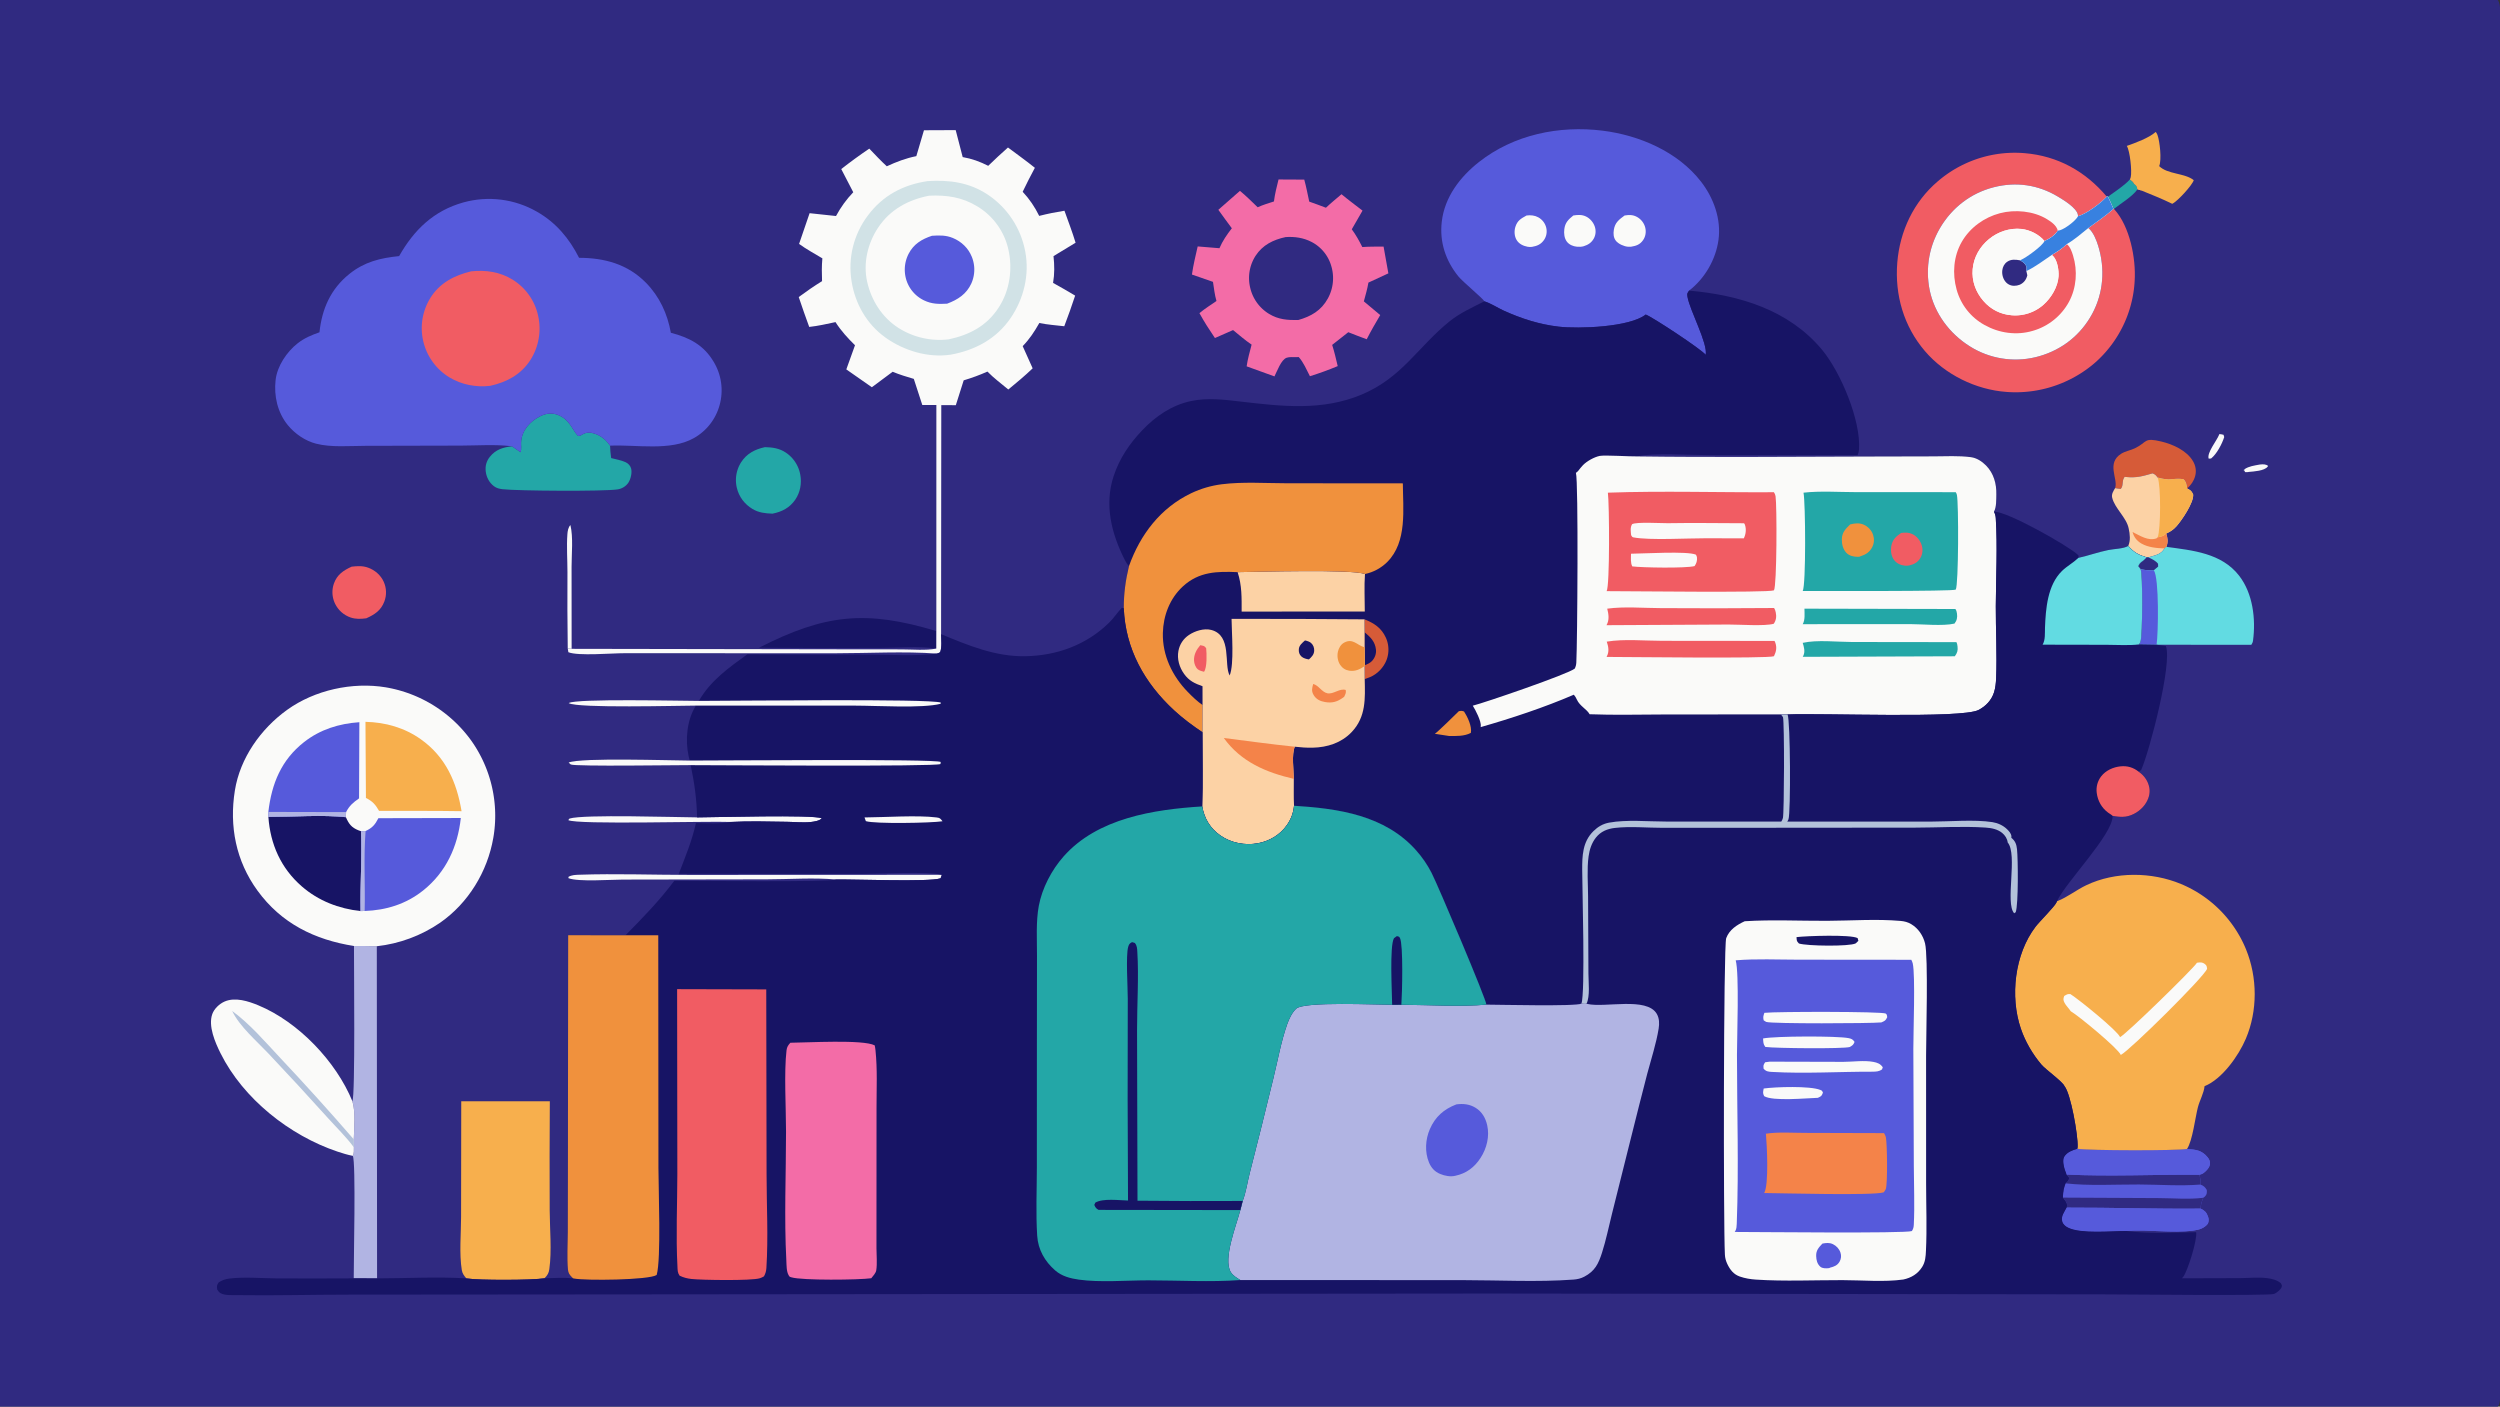 <?xml version="1.0" encoding="utf-8" ?>
<svg xmlns="http://www.w3.org/2000/svg" xmlns:xlink="http://www.w3.org/1999/xlink" width="1820" height="1024">
	<rect width="100%" height="100%" fill="#333333" stroke="none"/>
	<path fill="#302A81" d="M0 0L1818.44 0C1820.58 3.358 1819.99 8.223 1820 12.083L1820 742.336L1820.01 943.951L1820 997.417C1819.99 1004.76 1820.98 1013.76 1819.75 1020.9C1819.56 1022.02 1819.05 1023.05 1818.44 1024L0 1024L0 0Z"/>
	<path fill="#FAFAF9" d="M1644.91 338.222C1645.11 338.194 1645.31 338.155 1645.51 338.137C1647.52 337.957 1649.65 337.875 1651.18 339.214C1651.05 339.402 1650.93 339.597 1650.79 339.779C1648.47 342.799 1640.72 343.235 1637.14 343.547C1636.42 343.793 1635.25 343.696 1634.47 343.736L1633.5 341.834L1633.58 342.881L1634.01 341.575C1637.22 339.395 1641.17 338.935 1644.91 338.222Z"/>
	<path fill="#FAFAF9" d="M1615.7 315.998C1616.77 316.048 1617.72 316.294 1618.75 316.533L1619.22 318.216C1617.61 323.242 1613.84 330.458 1609.67 333.781L1607.91 333.885C1606.47 329.623 1613.78 320.877 1615.52 316.486C1615.58 316.324 1615.64 316.161 1615.7 315.998Z"/>
	<path fill="#23A7A7" d="M1550.54 130.67C1551.61 131.54 1552.76 132.305 1553.41 133.553C1555.49 135.212 1555.65 135.203 1556.14 137.794C1552.22 143.21 1544.27 147.899 1538.91 152.082L1538.59 152.082C1537.41 149.06 1535.97 146.147 1534.58 143.215C1539.82 139.341 1546.14 135.451 1550.54 130.67Z"/>
	<path fill="#FAFAF9" d="M413.317 472.032Q412.927 444.257 413.106 416.479C413.11 407.45 412.392 397.838 413.062 388.859C413.232 386.584 413.64 383.946 415.255 382.242C417.412 391.132 416.088 403.435 416.103 412.66L416.145 472.348L413.317 472.032Z"/>
	<path fill="#FAFAF9" d="M507.473 595.066C520.929 595 591.161 592.949 598.297 595.688C596.783 597.544 592.734 598.141 590.421 598.404C584.767 599.046 578.655 598.349 572.944 598.276C559.407 598.102 545.417 597.628 531.918 598.39C516.287 597.659 420.126 600.527 413.691 597.046L414.578 595.92C424.95 592.715 492.413 594.984 507.473 595.066Z"/>
	<path fill="#FAFAF9" d="M608.514 640.267C592.229 638.807 574.562 640.125 558.158 640.149L453.468 640.336C444.895 640.348 421.16 642.118 413.842 639.33L413.853 638.345C416.217 636.963 418.948 636.904 421.617 636.812C448.214 635.895 475.342 636.918 501.988 636.943L685.679 636.86L684.753 639.399C676.247 642.23 621.802 639.983 608.514 640.267Z"/>
	<path fill="#F15C63" d="M256.006 412.525C260.134 412.066 263.989 411.806 267.968 413.245C272.935 415.042 277.108 418.637 279.315 423.466Q279.703 424.31 280.005 425.189Q280.308 426.068 280.521 426.973Q280.735 427.877 280.858 428.799Q280.98 429.72 281.011 430.649Q281.041 431.578 280.98 432.505Q280.918 433.433 280.764 434.349Q280.611 435.266 280.367 436.163Q280.123 437.06 279.791 437.928C277.31 444.443 272.764 447.379 266.653 450.129C262.652 450.625 259.075 450.841 255.198 449.516Q254.292 449.204 253.422 448.805Q252.551 448.407 251.723 447.925Q250.895 447.443 250.118 446.883Q249.341 446.322 248.622 445.689Q247.904 445.055 247.25 444.355Q246.597 443.654 246.015 442.894Q245.433 442.133 244.928 441.319Q244.423 440.504 244 439.645Q243.788 439.216 243.597 438.778Q243.406 438.339 243.238 437.891Q243.069 437.443 242.923 436.988Q242.777 436.532 242.654 436.07Q242.531 435.608 242.431 435.14Q242.331 434.672 242.255 434.2Q242.179 433.727 242.126 433.252Q242.074 432.776 242.045 432.299Q242.016 431.821 242.011 431.343Q242.006 430.865 242.025 430.387Q242.044 429.909 242.087 429.432Q242.13 428.956 242.197 428.482Q242.263 428.008 242.353 427.538Q242.443 427.068 242.557 426.604Q242.67 426.139 242.807 425.681Q242.944 425.222 243.103 424.771C245.423 418.288 250.002 415.286 256.006 412.525Z"/>
	<path fill="#F7AF4D" d="M1548.31 106.219C1554.43 104.106 1564.71 100.301 1569.36 96.038C1569.85 96.686 1570.31 97.38 1570.6 98.144C1572.34 102.714 1573.82 116.524 1571.88 120.936C1578.12 127.054 1590.37 125.851 1597.05 131.15C1595.99 134.84 1585.56 146.068 1581.94 148.068C1581.75 148.172 1581.56 148.267 1581.36 148.366C1574.03 144.726 1566.35 141.743 1558.79 138.621L1556.14 137.794C1555.65 135.203 1555.49 135.212 1553.41 133.553C1552.76 132.305 1551.61 131.54 1550.54 130.67C1550.79 130.136 1551.05 129.559 1551.18 128.979C1552.16 124.619 1550.63 109.875 1548.31 106.219Z"/>
	<path fill="#F7AF4D" d="M1568.16 124.447L1570.46 125.525C1570.05 129.418 1562.79 135.438 1559.72 137.968C1559.31 138.301 1559.18 138.372 1558.79 138.621L1556.14 137.794C1555.65 135.203 1555.49 135.212 1553.41 133.553C1558.35 131.592 1564.17 127.969 1568.16 124.447Z"/>
	<path fill="#D65B38" d="M1539.8 355.336C1539.84 355.198 1539.9 355.062 1539.93 354.922C1541.79 348.197 1533.47 337.205 1544.14 330.374C1547.2 328.416 1550.99 327.901 1554.22 326.34C1563.59 321.817 1560.36 318.25 1573.64 321.476C1581.96 323.497 1591.91 327.994 1596.46 335.667C1598.43 338.984 1599.11 342.8 1598.08 346.56C1597.08 350.23 1595.04 353.096 1592.24 355.615C1591.67 352.657 1591.78 351.121 1589.65 348.924C1586.92 348.347 1584.23 348.513 1581.47 348.845C1577.5 349.323 1574.63 348.624 1570.78 347.645C1569.43 345.889 1569.09 345.453 1567.08 344.597C1559.81 346.67 1555.4 348.02 1547.77 347.241C1546.67 347.128 1546.87 346.819 1546.22 347.936C1544.66 350.631 1546.02 353.448 1543.9 355.924C1542.52 355.779 1541.16 355.642 1539.8 355.336Z"/>
	<path fill="#23A7A7" d="M556.857 325.523C562.392 325.631 567.382 326.344 572.082 329.49Q572.594 329.833 573.087 330.201Q573.581 330.569 574.056 330.961Q574.531 331.353 574.985 331.769Q575.44 332.184 575.873 332.622Q576.306 333.06 576.717 333.519Q577.128 333.978 577.515 334.457Q577.902 334.935 578.265 335.433Q578.628 335.931 578.966 336.446Q579.303 336.961 579.615 337.492Q579.926 338.024 580.21 338.57Q580.495 339.116 580.751 339.676Q581.008 340.236 581.236 340.808Q581.465 341.38 581.664 341.963Q581.864 342.546 582.034 343.138Q582.204 343.729 582.344 344.329Q582.485 344.929 582.595 345.535C583.781 351.804 582.576 358.464 578.959 363.754C574.928 369.651 569.211 372.62 562.351 373.944C557.091 373.742 552.386 373.283 547.781 370.512C542.081 367.082 537.992 361.714 536.436 355.226Q536.293 354.64 536.18 354.048Q536.066 353.455 535.983 352.858Q535.899 352.261 535.845 351.66Q535.791 351.059 535.768 350.456Q535.744 349.854 535.75 349.251Q535.756 348.647 535.793 348.045Q535.829 347.443 535.896 346.844Q535.962 346.244 536.058 345.649Q536.154 345.053 536.28 344.464Q536.406 343.874 536.561 343.291Q536.716 342.708 536.9 342.133Q537.084 341.559 537.296 340.994Q537.508 340.43 537.748 339.877Q537.989 339.323 538.256 338.783Q538.524 338.242 538.818 337.716Q539.112 337.189 539.432 336.678C543.556 330.209 549.55 327.122 556.857 325.523Z"/>
	<path fill="#171465" d="M552.53 471.55C600.386 447.168 630.189 443.875 681.649 459.429L681.623 472.167C668.933 470.271 654.088 471.673 641.188 471.685Q596.859 471.951 552.53 471.55Z"/>
	<path fill="#FCD2A5" d="M1539.8 355.336C1541.16 355.642 1542.52 355.779 1543.9 355.924C1546.02 353.448 1544.66 350.631 1546.22 347.936C1546.87 346.819 1546.67 347.128 1547.77 347.241C1555.4 348.02 1559.81 346.67 1567.08 344.597C1569.09 345.453 1569.43 345.889 1570.78 347.645C1574.63 348.624 1577.5 349.323 1581.47 348.845C1584.23 348.513 1586.92 348.347 1589.65 348.924C1591.78 351.121 1591.67 352.657 1592.24 355.615C1594.97 357.092 1595.28 357.227 1596.63 359.998C1597.1 365.916 1588.32 378.781 1584.49 383.098C1582.36 385.501 1579.95 387.141 1577.02 388.402C1578.11 391.94 1578.51 394.545 1577.1 398.128L1575.74 399.257C1573.54 403.167 1569.93 404.058 1565.78 405.235C1565.19 405.403 1564.6 405.564 1564 405.704L1562.64 405.716C1556.76 403.953 1553.39 402.143 1549.38 397.415C1551.11 393.455 1550.59 388.874 1549.69 384.775C1548.14 376.741 1539.42 370.005 1537.64 362.208C1537.06 359.669 1538.57 357.431 1539.8 355.336Z"/>
	<path fill="#F48349" d="M1575.74 399.257C1570.17 399.082 1563.87 398.533 1558.95 395.69C1555.66 393.783 1553.45 390.988 1552.49 387.31C1557.92 389.897 1563.8 394.065 1569.95 391.921L1570.8 391.142C1573.39 390.648 1575.04 390.318 1577.02 388.402C1578.11 391.94 1578.51 394.545 1577.1 398.128L1575.74 399.257Z"/>
	<path fill="#F7AF4D" d="M1570.78 347.645C1574.63 348.624 1577.5 349.323 1581.47 348.845C1584.23 348.513 1586.92 348.347 1589.65 348.924C1591.78 351.121 1591.67 352.657 1592.24 355.615C1594.97 357.092 1595.28 357.227 1596.63 359.998C1597.1 365.916 1588.32 378.781 1584.49 383.098C1582.36 385.501 1579.95 387.141 1577.02 388.402C1575.04 390.318 1573.39 390.648 1570.8 391.142C1573.06 385.305 1573.2 353.33 1570.78 347.645Z"/>
	<path fill="#23A7A7" d="M372.729 324.916L378.967 329.2C379.824 326.687 379.21 324.344 379.366 321.756C379.88 313.222 385.987 306.611 393.39 302.96C397.359 301.003 401.483 300.414 405.728 301.895C415.5 305.304 417.639 315.481 421.139 317.415C421.261 317.483 422.402 317.154 422.535 317.1C422.637 317.058 424.033 316.244 424.056 316.231C426.986 314.605 429.617 314.654 432.725 315.635C437.644 317.188 441.217 320.262 444.114 324.437C444.251 327.489 444.482 330.454 444.925 333.477C448.291 334.388 452.337 335.019 455.459 336.499C457.385 337.412 458.883 338.991 459.452 341.068C460.282 344.093 459.151 348.891 457.409 351.47C455.701 353.997 452.712 355.807 449.72 356.27C439.706 357.822 376.284 357.377 365.925 356.153C363.582 355.876 361.497 355.408 359.579 353.947C356.15 351.335 354.129 347.482 353.618 343.22C353.145 339.281 354.116 335.682 356.601 332.582C360.876 327.246 366.15 325.633 372.729 324.916Z"/>
	<path fill="#B1B4E3" d="M257.692 688.684C263.231 688.713 268.782 688.668 274.318 688.861L274.507 930.66L257.515 930.641C257.421 919.086 259.206 845.749 256.832 841.467C257.832 839.716 257.576 837.238 257.622 835.26L257.546 829.442C257.772 820.799 258.999 809.956 256.536 801.693C258.684 798.349 257.649 702.962 257.692 688.684Z"/>
	<path fill="#62DBE2" d="M1577.1 398.128C1596.24 400.675 1617.32 402.625 1630.09 419.114C1640.09 432.029 1642.31 450.534 1640.2 466.374C1640.03 467.623 1639.62 468.379 1638.96 469.426L1569.98 469.37L1557.14 469.149C1557.6 468.46 1558.04 467.79 1558.3 466.996C1559.81 462.438 1559.99 417.831 1558.37 414.364L1556.67 412.254C1557.52 409.298 1560.46 408.484 1562.38 406.067C1562.47 405.952 1562.56 405.833 1562.64 405.716L1564 405.704C1564.6 405.564 1565.19 405.403 1565.78 405.235C1569.93 404.058 1573.54 403.167 1575.74 399.257L1577.1 398.128Z"/>
	<path fill="#302A81" d="M1564 405.704C1566.56 406.993 1569.29 408.106 1571.07 410.439L1571.13 412.467C1570.08 413.363 1569.05 414.283 1567.98 415.143C1564.55 415.416 1561.72 415.054 1558.37 414.364L1556.67 412.254C1557.52 409.298 1560.46 408.484 1562.38 406.067C1562.47 405.952 1562.56 405.833 1562.64 405.716L1564 405.704Z"/>
	<path fill="#565ADB" d="M1558.37 414.364C1561.72 415.054 1564.55 415.416 1567.98 415.143C1571.98 421.004 1571.22 461.529 1569.98 469.37L1557.14 469.149C1557.6 468.46 1558.04 467.79 1558.3 466.996C1559.81 462.438 1559.99 417.831 1558.37 414.364Z"/>
	<path fill="#565ADB" d="M1512.25 836.322C1520.73 837.657 1584.64 837.806 1592.15 836.429C1598.56 836.965 1602.82 837.252 1607.14 842.491C1608.27 843.864 1609.03 845.459 1608.88 847.274C1608.66 849.89 1606.26 852.405 1604.22 853.934C1603.32 854.613 1602.34 854.944 1601.26 855.221C1601.69 857.58 1602.35 859.957 1601.91 862.348C1604.31 863.281 1605.23 864.114 1606.56 866.31C1606.61 868.235 1606.77 869.43 1605.3 870.934C1604.8 871.451 1604.49 871.619 1603.92 871.99C1602.97 874.628 1602.03 877.012 1602.06 879.868C1604.95 881.225 1606.32 882.55 1607.41 885.595C1608.12 887.562 1608.07 888.859 1607.37 890.798C1604.74 894.159 1601.02 895.284 1596.94 895.826C1580.95 897.95 1564.1 894.875 1548 896.154C1536.71 896.133 1515.06 898.372 1505.62 893.747C1503.67 892.793 1501.94 891.389 1501.32 889.232C1500.23 885.444 1502.89 882.367 1504.47 879.141C1504.65 878.586 1504.74 878.431 1504.77 877.785C1504.9 875.472 1503.09 873.595 1501.77 871.86C1501.79 871.562 1501.81 871.264 1501.82 870.965C1501.94 867.365 1502.41 864.866 1503.7 861.479C1505.26 859.974 1505.96 859.67 1506.36 857.489L1504.34 855.062C1504.25 854.406 1504.32 854.648 1504.11 854.057C1503.79 853.198 1503.47 852.345 1503.18 851.475C1502.37 849.023 1501.36 844.37 1502.84 842.015C1504.92 838.713 1508.73 837.395 1512.25 836.322Z"/>
	<path fill="#302A81" d="M1504.34 855.062C1536.48 856.645 1569.06 854.925 1601.26 855.221C1601.69 857.58 1602.35 859.957 1601.91 862.348C1587.4 863.553 1571.8 862.36 1557.18 862.302C1539.76 862.234 1520.98 863.439 1503.7 861.479C1505.26 859.974 1505.96 859.67 1506.36 857.489L1504.34 855.062Z"/>
	<path fill="#302A81" d="M1501.77 871.86L1571.15 872.215C1581.72 872.253 1593.46 873.318 1603.92 871.99C1602.97 874.628 1602.03 877.012 1602.06 879.868C1569.54 880.173 1537 879.074 1504.47 879.141C1504.65 878.586 1504.74 878.431 1504.77 877.785C1504.9 875.472 1503.09 873.595 1501.77 871.86Z"/>
	<path fill="#565ADB" d="M1504.47 879.141C1537 879.074 1569.54 880.173 1602.06 879.868C1604.95 881.225 1606.32 882.55 1607.41 885.595C1608.12 887.562 1608.07 888.859 1607.37 890.798C1604.74 894.159 1601.02 895.284 1596.94 895.826C1580.95 897.95 1564.1 894.875 1548 896.154C1536.71 896.133 1515.06 898.372 1505.62 893.747C1503.67 892.793 1501.94 891.389 1501.32 889.232C1500.23 885.444 1502.89 882.367 1504.47 879.141Z"/>
	<path fill="#565ADB" d="M1512.25 836.322C1520.73 837.657 1584.64 837.806 1592.15 836.429C1598.56 836.965 1602.82 837.252 1607.14 842.491C1608.27 843.864 1609.03 845.459 1608.88 847.274C1608.66 849.89 1606.26 852.405 1604.22 853.934C1603.32 854.613 1602.34 854.944 1601.26 855.221C1569.06 854.925 1536.48 856.645 1504.34 855.062C1504.25 854.406 1504.32 854.648 1504.11 854.057C1503.79 853.198 1503.47 852.345 1503.18 851.475C1502.37 849.023 1501.36 844.37 1502.84 842.015C1504.92 838.713 1508.73 837.395 1512.25 836.322Z"/>
	<path fill="#FAFAF9" d="M256.832 841.467C253.081 840.725 249.328 839.593 245.703 838.375C210.946 826.7 177.092 799.96 160.573 766.817C156.652 758.951 151.424 746.945 154.552 738.221C155.956 734.306 159.753 730.759 163.517 729.115C171.258 725.736 180.811 728.865 188.156 731.914C217.222 743.979 244.646 772.705 256.536 801.693C258.999 809.956 257.772 820.799 257.546 829.442L257.622 835.26C257.576 837.238 257.832 839.716 256.832 841.467Z"/>
	<path fill="#B3C2DA" d="M169.013 735.984C181.949 745.395 193.16 758.606 204.104 770.255Q231.427 799.304 257.546 829.442L257.622 835.26C252.066 827.719 244.929 820.817 238.653 813.848Q217.397 790.239 195.585 767.142C186.992 757.986 174.437 747.35 169.013 735.984Z"/>
	<path fill="#F7AF4D" d="M335.788 801.731L400.272 801.74Q400.005 841.482 400.178 881.223C400.254 894.904 401.781 910.559 399.901 924.03C399.527 926.71 398.552 928.388 396.675 930.28C396.574 930.383 396.469 930.483 396.366 930.584C387.527 932.025 348.144 932.132 339.499 930.657C337.933 928.826 336.61 927.171 336.209 924.713C334.241 912.636 335.658 898.185 335.669 885.898L335.788 801.731Z"/>
	<path fill="#F15C63" d="M1538.91 152.082C1539.04 152.219 1539.17 152.353 1539.3 152.492C1550.52 164.851 1555.05 188.13 1554.04 204.359Q1553.98 205.425 1553.9 206.489Q1553.82 207.553 1553.71 208.615Q1553.6 209.677 1553.47 210.736Q1553.33 211.794 1553.17 212.849Q1553.01 213.904 1552.82 214.955Q1552.63 216.006 1552.42 217.051Q1552.2 218.097 1551.96 219.137Q1551.72 220.177 1551.45 221.21Q1551.19 222.244 1550.9 223.271Q1550.6 224.297 1550.29 225.316Q1549.97 226.335 1549.63 227.346Q1549.28 228.357 1548.92 229.359Q1548.55 230.361 1548.16 231.353Q1547.76 232.346 1547.35 233.328Q1546.93 234.31 1546.49 235.282Q1546.04 236.254 1545.58 237.214Q1545.11 238.174 1544.62 239.122Q1544.13 240.071 1543.62 241.006Q1543.11 241.942 1542.57 242.865Q1542.03 243.788 1541.47 244.697Q1540.92 245.606 1540.33 246.5Q1539.75 247.395 1539.15 248.275Q1538.54 249.155 1537.92 250.02Q1537.29 250.884 1536.65 251.733Q1536 252.582 1535.33 253.414Q1534.66 254.246 1533.97 255.062Q1533.28 255.877 1532.58 256.675Q1531.87 257.473 1531.14 258.253Q1530.41 259.033 1529.66 259.794Q1528.91 260.556 1528.15 261.298Q1527.38 262.041 1526.6 262.764Q1525.81 263.488 1525.01 264.191Q1524.19 264.897 1523.35 265.583Q1522.51 266.269 1521.66 266.935Q1520.8 267.6 1519.93 268.244Q1519.06 268.888 1518.17 269.511Q1517.29 270.133 1516.39 270.734Q1515.48 271.335 1514.57 271.913Q1513.65 272.492 1512.72 273.047Q1511.79 273.603 1510.85 274.136Q1509.91 274.669 1508.95 275.179Q1507.99 275.688 1507.03 276.174Q1506.06 276.66 1505.08 277.122Q1504.1 277.585 1503.11 278.023Q1502.12 278.461 1501.12 278.874Q1500.11 279.288 1499.1 279.677Q1498.09 280.066 1497.07 280.43Q1496.05 280.794 1495.02 281.133Q1493.99 281.472 1492.96 281.786Q1491.92 282.1 1490.88 282.388Q1489.83 282.676 1488.78 282.939Q1487.73 283.201 1486.67 283.438Q1485.62 283.674 1484.55 283.885Q1483.49 284.096 1482.42 284.281Q1481.36 284.465 1480.28 284.624Q1479.21 284.782 1478.14 284.914Q1477.06 285.047 1475.98 285.152Q1474.91 285.258 1473.83 285.337Q1472.75 285.417 1471.66 285.47Q1470.58 285.522 1469.5 285.549Q1468.42 285.575 1467.33 285.575Q1466.25 285.575 1465.17 285.548Q1464.08 285.521 1463 285.468Q1461.92 285.415 1460.84 285.335C1438.4 283.729 1415.99 272.721 1401.34 255.589C1385.9 237.535 1379.34 214.715 1381.22 191.201C1383.06 168.294 1393.13 146.913 1410.77 131.948Q1411.58 131.253 1412.4 130.578Q1413.23 129.904 1414.07 129.25Q1414.91 128.596 1415.77 127.963Q1416.63 127.33 1417.5 126.719Q1418.37 126.107 1419.26 125.518Q1420.15 124.928 1421.05 124.361Q1421.96 123.794 1422.87 123.249Q1423.79 122.704 1424.72 122.183Q1425.65 121.661 1426.59 121.162Q1427.53 120.664 1428.49 120.189Q1429.44 119.714 1430.41 119.263Q1431.37 118.812 1432.35 118.385Q1433.32 117.958 1434.31 117.555Q1435.3 117.153 1436.3 116.775Q1437.29 116.397 1438.3 116.044Q1439.3 115.691 1440.32 115.363Q1441.33 115.035 1442.35 114.732Q1443.38 114.429 1444.41 114.152Q1445.43 113.875 1446.47 113.623Q1447.51 113.372 1448.55 113.146Q1449.59 112.92 1450.64 112.72Q1451.68 112.521 1452.73 112.347Q1453.79 112.173 1454.84 112.026Q1455.9 111.878 1456.96 111.757Q1458.02 111.635 1459.08 111.54Q1460.14 111.445 1461.2 111.377Q1462.27 111.308 1463.33 111.266Q1464.4 111.224 1465.46 111.208Q1466.53 111.192 1467.59 111.203Q1468.66 111.214 1469.72 111.251Q1470.79 111.288 1471.85 111.352Q1472.92 111.416 1473.98 111.506C1498.13 113.525 1518.24 124.777 1533.73 143.125C1529.92 147.578 1518.52 156.043 1512.82 157.361C1512.78 157.036 1512.76 156.708 1512.71 156.386C1511.85 151.366 1502.26 145.585 1498.12 143.106C1483.69 134.466 1467.73 132.156 1451.45 136.311C1434.68 140.587 1420.83 151.332 1412.18 166.268Q1411.4 167.612 1410.68 168.992Q1409.96 170.373 1409.31 171.787Q1408.66 173.201 1408.08 174.645Q1407.5 176.089 1406.99 177.56Q1406.49 179.031 1406.05 180.524Q1405.61 182.018 1405.25 183.532Q1404.89 185.045 1404.6 186.574Q1404.31 188.103 1404.1 189.645Q1403.89 191.186 1403.75 192.736Q1403.61 194.286 1403.55 195.841Q1403.49 197.396 1403.5 198.952Q1403.52 200.508 1403.61 202.061Q1403.7 203.615 1403.87 205.162Q1404.03 206.709 1404.27 208.246Q1404.52 209.784 1404.83 211.307Q1405.15 212.831 1405.54 214.337C1410.06 231.285 1421.74 245.302 1436.92 253.849Q1438.27 254.598 1439.65 255.281Q1441.03 255.963 1442.44 256.576Q1443.85 257.19 1445.29 257.733Q1446.74 258.276 1448.2 258.747Q1449.67 259.219 1451.16 259.617Q1452.64 260.016 1454.15 260.341Q1455.66 260.666 1457.18 260.916Q1458.7 261.166 1460.23 261.341Q1461.76 261.516 1463.29 261.616Q1464.83 261.715 1466.37 261.739Q1467.91 261.762 1469.45 261.71Q1470.99 261.658 1472.52 261.53Q1474.06 261.402 1475.58 261.198Q1477.11 260.995 1478.63 260.716Q1480.14 260.438 1481.64 260.085Q1483.14 259.732 1484.62 259.306C1501.28 254.55 1514.88 243.731 1523.11 228.493C1531.38 213.155 1532.58 195.543 1527.49 178.993C1526.17 174.679 1523.89 168.923 1520.32 165.977C1526.46 161.48 1532.89 157.13 1538.59 152.082L1538.91 152.082Z"/>
	<path fill="#FAFAF9" d="M1520.32 165.977C1523.89 168.923 1526.17 174.679 1527.49 178.993C1532.58 195.543 1531.38 213.155 1523.11 228.493C1514.88 243.731 1501.28 254.55 1484.62 259.306Q1483.14 259.732 1481.64 260.085Q1480.14 260.438 1478.63 260.716Q1477.11 260.995 1475.59 261.198Q1474.06 261.402 1472.52 261.53Q1470.99 261.658 1469.45 261.71Q1467.91 261.762 1466.37 261.739Q1464.83 261.715 1463.29 261.616Q1461.76 261.516 1460.23 261.341Q1458.7 261.166 1457.18 260.916Q1455.66 260.666 1454.15 260.341Q1452.64 260.016 1451.16 259.617Q1449.67 259.219 1448.2 258.747Q1446.74 258.276 1445.29 257.733Q1443.85 257.19 1442.44 256.576Q1441.03 255.963 1439.65 255.281Q1438.27 254.598 1436.92 253.849C1421.74 245.302 1410.06 231.285 1405.54 214.337Q1405.15 212.831 1404.83 211.307Q1404.52 209.784 1404.27 208.246Q1404.03 206.709 1403.87 205.162Q1403.7 203.615 1403.61 202.061Q1403.52 200.508 1403.5 198.952Q1403.49 197.396 1403.55 195.841Q1403.61 194.286 1403.75 192.736Q1403.89 191.186 1404.1 189.645Q1404.31 188.103 1404.6 186.574Q1404.89 185.045 1405.25 183.532Q1405.61 182.018 1406.05 180.524Q1406.49 179.031 1406.99 177.56Q1407.5 176.089 1408.08 174.645Q1408.66 173.201 1409.31 171.787Q1409.96 170.373 1410.68 168.992Q1411.4 167.612 1412.18 166.268C1420.83 151.332 1434.68 140.587 1451.45 136.311C1467.73 132.156 1483.69 134.466 1498.12 143.106C1502.26 145.585 1511.85 151.366 1512.71 156.386C1512.76 156.708 1512.78 157.036 1512.82 157.361C1518.52 156.043 1529.92 147.578 1533.73 143.125L1534.58 143.215C1535.97 146.147 1537.41 149.06 1538.59 152.082C1532.89 157.13 1526.46 161.48 1520.32 165.977Z"/>
	<path fill="#F15C63" d="M1504.65 177.686C1507.1 179.7 1508.26 183.062 1509.17 186.02C1512.61 197.081 1511.7 209.557 1506.19 219.771Q1505.67 220.72 1505.11 221.641Q1504.54 222.563 1503.93 223.456Q1503.32 224.349 1502.67 225.211Q1502.02 226.072 1501.32 226.901Q1500.63 227.729 1499.9 228.522Q1499.16 229.315 1498.39 230.071Q1497.62 230.827 1496.81 231.543Q1496 232.26 1495.15 232.936Q1494.31 233.612 1493.43 234.245Q1492.56 234.879 1491.65 235.468Q1490.75 236.057 1489.81 236.601Q1488.88 237.145 1487.92 237.642Q1486.96 238.139 1485.98 238.588Q1484.99 239.037 1483.99 239.437Q1482.98 239.837 1481.96 240.187Q1480.94 240.537 1479.9 240.836C1468.05 244.353 1455.39 242.561 1444.66 236.543Q1443.74 236.034 1442.84 235.48Q1441.95 234.926 1441.09 234.328Q1440.22 233.73 1439.39 233.09Q1438.55 232.449 1437.75 231.768Q1436.95 231.087 1436.18 230.366Q1435.41 229.645 1434.69 228.887Q1433.96 228.129 1433.27 227.335Q1432.57 226.542 1431.92 225.715Q1431.27 224.888 1430.67 224.029Q1430.06 223.17 1429.49 222.282Q1428.93 221.394 1428.41 220.479Q1427.89 219.564 1427.42 218.624Q1426.95 217.685 1426.52 216.722Q1426.09 215.76 1425.72 214.778Q1425.34 213.795 1425.01 212.795Q1424.69 211.795 1424.41 210.78C1421.2 199.247 1422.15 186.504 1428.18 176.045C1434.15 165.689 1444.48 158.242 1455.98 155.217C1466.83 152.36 1480.36 153.567 1490.06 159.473C1493.31 161.456 1497.12 164.096 1498.07 167.869C1496.38 171.073 1491.73 174.1 1488.38 175.472C1484.45 170.659 1477.74 167.327 1471.58 166.681C1463.13 165.794 1454.51 168.698 1447.99 174.068C1441.3 179.582 1436.87 187.261 1436.11 195.961C1435.36 204.55 1438.31 212.589 1443.91 219.061C1449.24 225.233 1456.49 228.945 1464.65 229.52Q1465.42 229.58 1466.2 229.602Q1466.97 229.623 1467.74 229.606Q1468.52 229.589 1469.29 229.534Q1470.06 229.478 1470.83 229.384Q1471.6 229.291 1472.36 229.159Q1473.13 229.027 1473.88 228.857Q1474.64 228.687 1475.38 228.48Q1476.13 228.273 1476.87 228.03Q1477.6 227.786 1478.32 227.506Q1479.04 227.225 1479.75 226.91Q1480.46 226.594 1481.15 226.244Q1481.84 225.893 1482.51 225.509Q1483.18 225.125 1483.84 224.707Q1484.49 224.29 1485.12 223.841Q1485.75 223.392 1486.36 222.912Q1486.97 222.432 1487.55 221.922C1493.27 216.902 1498.19 208.785 1498.63 201.039C1498.87 196.821 1497.86 190.121 1495.04 186.867C1494.56 186.309 1494.56 186.372 1494.08 185.91C1493.97 185.801 1493.86 185.687 1493.75 185.575C1497.66 183.173 1501.33 180.913 1504.65 177.686Z"/>
	<path fill="#FAFAF9" d="M1533.73 143.125L1534.58 143.215C1535.97 146.147 1537.41 149.06 1538.59 152.082C1532.89 157.13 1526.46 161.48 1520.32 165.977C1515.47 169.901 1510.04 174.627 1504.65 177.686C1501.33 180.913 1497.66 183.173 1493.75 185.575C1493.86 185.687 1493.97 185.801 1494.08 185.91C1494.56 186.372 1494.56 186.309 1495.04 186.867C1497.86 190.121 1498.87 196.821 1498.63 201.039C1498.19 208.785 1493.27 216.902 1487.55 221.922Q1486.97 222.432 1486.36 222.912Q1485.75 223.392 1485.12 223.841Q1484.49 224.29 1483.84 224.707Q1483.18 225.125 1482.51 225.509Q1481.84 225.893 1481.15 226.244Q1480.46 226.594 1479.75 226.91Q1479.04 227.225 1478.32 227.506Q1477.6 227.786 1476.87 228.03Q1476.13 228.273 1475.38 228.48Q1474.64 228.687 1473.88 228.857Q1473.13 229.027 1472.36 229.159Q1471.6 229.291 1470.83 229.384Q1470.06 229.478 1469.29 229.534Q1468.52 229.589 1467.74 229.606Q1466.97 229.623 1466.2 229.602Q1465.42 229.58 1464.65 229.52C1456.49 228.945 1449.24 225.233 1443.91 219.061C1438.31 212.589 1435.36 204.55 1436.11 195.961C1436.87 187.261 1441.3 179.582 1447.99 174.068C1454.51 168.698 1463.13 165.794 1471.58 166.681C1477.74 167.327 1484.45 170.659 1488.38 175.472C1491.73 174.1 1496.38 171.073 1498.07 167.869C1498.74 167.792 1499.05 167.791 1499.66 167.613C1503.33 166.545 1511.16 160.743 1512.82 157.361C1518.52 156.043 1529.92 147.578 1533.73 143.125Z"/>
	<path fill="#302A81" d="M1475.18 197.316L1475.9 200.437C1475.4 202.206 1474.83 203.622 1473.57 205.001C1471.63 207.113 1469.09 208.069 1466.24 208.054Q1465.83 208.054 1465.42 208.013Q1465.01 207.971 1464.6 207.887Q1464.2 207.804 1463.81 207.679Q1463.41 207.554 1463.03 207.39Q1462.66 207.226 1462.3 207.024Q1461.94 206.822 1461.6 206.584Q1461.26 206.347 1460.95 206.076Q1460.64 205.804 1460.36 205.503C1458.25 203.246 1457.32 199.905 1457.66 196.857C1457.94 194.335 1459.13 192.001 1461.26 190.555C1464.17 188.574 1467.3 188.956 1470.54 189.503C1472.85 190.811 1474.19 191.606 1475.33 194.155C1475.3 195.19 1475.36 196.298 1475.18 197.316Z"/>
	<path fill="#3881E0" d="M1533.73 143.125L1534.58 143.215C1535.97 146.147 1537.41 149.06 1538.59 152.082C1532.89 157.13 1526.46 161.48 1520.32 165.977C1515.47 169.901 1510.04 174.627 1504.65 177.686C1501.33 180.913 1497.66 183.173 1493.75 185.575C1487.9 189.462 1481.57 194.409 1475.18 197.316C1475.36 196.298 1475.3 195.19 1475.33 194.155C1474.19 191.606 1472.85 190.811 1470.54 189.503C1470.77 189.409 1471 189.32 1471.22 189.22C1475.22 187.452 1487.02 178.963 1488.38 175.472C1491.73 174.1 1496.38 171.073 1498.07 167.869C1498.74 167.792 1499.05 167.791 1499.66 167.613C1503.33 166.545 1511.16 160.743 1512.82 157.361C1518.52 156.043 1529.92 147.578 1533.73 143.125Z"/>
	<path fill="#F36CA7" d="M930.773 130.658L949.504 130.757C950.955 136.013 951.956 141.449 953.124 146.778C957.208 148.144 961.242 149.745 965.286 151.229C968.912 147.806 972.821 144.637 976.61 141.394C981.569 145.524 986.813 149.379 991.918 153.332L984.097 166.927C987.15 171.063 989.452 175.28 991.76 179.849C996.891 179.465 1002.1 179.563 1007.24 179.499L1010.73 199.005L996.216 205.72C995.435 210.347 994.099 214.869 992.878 219.396L1004.8 229.374C1001.39 235.185 998.015 240.975 994.965 246.985C990.458 245.396 986.013 243.565 981.552 241.845L969.819 251.081C971.445 256.159 972.624 261.339 973.851 266.524C967.178 269.322 960.534 271.739 953.623 273.881C951.22 269.289 948.972 263.77 945.474 259.932L943.347 260.015C941.312 259.997 938.707 259.775 936.764 260.409C932.66 261.749 929.693 270.357 927.804 274.02L907.558 266.698C908.29 261.366 909.855 256.102 911.173 250.889C906.444 247.697 902.09 243.892 897.671 240.287L884.47 246.085C880.445 240.157 876.627 234.254 873.185 227.965C877.046 224.731 881.449 221.995 885.591 219.129C884.262 214.651 883.777 209.807 883.048 205.195L867.729 199.866C868.704 192.966 870.368 186.191 871.908 179.4L887.75 180.702C890.061 175.338 893.212 170.761 896.773 166.187C893.414 161.778 890.218 157.219 886.953 152.738L902.682 138.939C907.208 142.666 911.364 146.821 915.584 150.885C919.387 149.142 923.456 147.958 927.427 146.657C928.105 141.214 929.455 135.971 930.773 130.658Z"/>
	<path fill="#302A81" d="M935.933 172.597C942.482 172.149 948.95 173.077 954.834 176.135Q955.473 176.467 956.094 176.831Q956.715 177.195 957.318 177.589Q957.92 177.984 958.501 178.408Q959.083 178.832 959.643 179.285Q960.203 179.738 960.739 180.218Q961.275 180.699 961.787 181.205Q962.298 181.712 962.784 182.244Q963.269 182.775 963.728 183.331Q964.186 183.886 964.616 184.464Q965.045 185.041 965.446 185.64Q965.846 186.238 966.216 186.856Q966.586 187.474 966.924 188.11Q967.262 188.745 967.568 189.397Q967.875 190.049 968.148 190.715Q968.421 191.381 968.66 192.06Q968.899 192.74 969.104 193.43Q969.332 194.167 969.522 194.915Q969.712 195.663 969.865 196.419Q970.018 197.175 970.132 197.938Q970.246 198.701 970.323 199.469Q970.398 200.237 970.436 201.007Q970.473 201.778 970.472 202.55Q970.471 203.321 970.431 204.092Q970.391 204.862 970.312 205.63Q970.233 206.397 970.116 207.16Q969.999 207.923 969.844 208.678Q969.689 209.434 969.496 210.181Q969.303 210.928 969.073 211.665Q968.843 212.401 968.576 213.125Q968.309 213.849 968.006 214.559Q967.703 215.268 967.365 215.962Q967.027 216.655 966.655 217.331C961.839 226.099 954.463 230.317 945.125 232.976C937.313 233.123 930.681 232.674 923.79 228.465Q923.142 228.069 922.515 227.641Q921.887 227.213 921.283 226.753Q920.678 226.294 920.097 225.805Q919.516 225.316 918.96 224.798Q918.405 224.28 917.876 223.735Q917.347 223.19 916.846 222.619Q916.346 222.047 915.875 221.452Q915.403 220.856 914.963 220.237Q914.522 219.619 914.113 218.979Q913.705 218.338 913.329 217.678Q912.953 217.019 912.61 216.341Q912.268 215.663 911.96 214.968Q911.652 214.274 911.38 213.565Q911.108 212.856 910.872 212.134Q910.635 211.412 910.436 210.679Q910.236 209.946 910.074 209.204Q909.904 208.477 909.77 207.742Q909.637 207.007 909.54 206.266Q909.443 205.526 909.384 204.781Q909.324 204.037 909.302 203.29Q909.28 202.544 909.295 201.797Q909.31 201.05 909.362 200.305Q909.415 199.56 909.504 198.819Q909.594 198.077 909.72 197.341Q909.847 196.605 910.01 195.876Q910.173 195.147 910.372 194.427Q910.572 193.708 910.807 192.999Q911.042 192.29 911.312 191.593Q911.582 190.897 911.887 190.215Q912.192 189.533 912.53 188.868Q912.868 188.202 913.24 187.554Q913.611 186.906 914.014 186.277C919.193 178.301 926.91 174.549 935.933 172.597Z"/>
	<path fill="#565ADB" d="M1080.62 219.36C1079.94 217.565 1064.89 205.167 1061.69 201.212C1052.38 189.691 1047.9 176.171 1049.61 161.357C1051.68 143.444 1062.97 128.713 1076.77 117.879C1102.09 97.996 1135.05 91.204 1166.62 95.119C1193.38 98.438 1221.46 110.428 1238.33 132.216C1247.54 144.11 1253.13 159.492 1251.06 174.639C1249.12 188.911 1241.08 202.793 1229.66 211.562C1228.34 213.534 1228.06 213.619 1228.48 216.035C1230.19 226.061 1243.31 249.837 1241.75 258.311C1238.68 254.291 1202.92 230.725 1198.08 228.976C1186.44 238.191 1149.43 239.507 1134.69 237.797C1120.58 236.16 1107.37 231.894 1094.48 226.021C1090.08 224.014 1085.19 220.713 1080.62 219.36Z"/>
	<path fill="#FAFAF9" d="M1145.37 156.885C1148.56 156.353 1151.63 156.165 1154.61 157.609C1157.51 159.008 1159.86 161.737 1160.94 164.768C1161.98 167.686 1161.8 170.934 1160.28 173.656C1158.58 176.706 1156.12 178.263 1152.88 179.268C1151.3 179.73 1149.56 179.741 1147.92 179.592C1145.2 179.344 1142.39 178.156 1140.7 175.952C1138.77 173.422 1138.45 169.935 1138.82 166.854C1139.4 162.048 1141.79 159.779 1145.37 156.885Z"/>
	<path fill="#FAFAF9" d="M1111.34 156.882C1114.27 156.512 1117.18 156.743 1119.82 158.187Q1120.36 158.48 1120.87 158.827Q1121.38 159.174 1121.84 159.572Q1122.31 159.971 1122.74 160.415Q1123.16 160.86 1123.54 161.346Q1123.91 161.833 1124.24 162.356Q1124.56 162.879 1124.83 163.432Q1125.1 163.986 1125.3 164.564Q1125.51 165.143 1125.66 165.74C1126.41 168.92 1125.85 172.181 1123.93 174.845C1121.7 177.944 1118.99 179.078 1115.36 179.704C1114.22 179.837 1113.29 179.863 1112.15 179.65C1108.96 179.054 1105.9 177.647 1104.14 174.788C1102.44 172.045 1102.24 168.329 1103.16 165.266C1104.56 160.588 1107.33 159.069 1111.34 156.882Z"/>
	<path fill="#FAFAF9" d="M1182.7 156.885C1185.98 156.354 1188.74 156.271 1191.78 157.952C1194.71 159.576 1196.97 162.461 1197.75 165.739C1198.5 168.891 1198 172.234 1196.1 174.895C1193.78 178.166 1191.06 178.993 1187.35 179.619C1186.63 179.668 1185.93 179.675 1185.2 179.624C1182.32 179.419 1178.16 177.6 1176.37 175.296C1174.54 172.938 1174.44 170.12 1174.88 167.282C1175.69 162.04 1178.66 159.852 1182.7 156.885Z"/>
	<path fill="#F7AF4D" d="M1497.45 656.129C1497.63 656.062 1497.81 655.998 1497.98 655.928C1505.15 653.085 1511.8 647.759 1518.91 644.388C1539.98 634.397 1566.36 634.652 1587.75 643.538Q1588.74 643.951 1589.73 644.388Q1590.71 644.826 1591.68 645.287Q1592.66 645.749 1593.62 646.234Q1594.58 646.719 1595.53 647.228Q1596.47 647.736 1597.41 648.268Q1598.35 648.8 1599.27 649.355Q1600.19 649.91 1601.1 650.487Q1602.01 651.064 1602.9 651.664Q1603.79 652.263 1604.67 652.885Q1605.55 653.506 1606.42 654.149Q1607.28 654.792 1608.13 655.456Q1608.97 656.119 1609.8 656.804Q1610.63 657.488 1611.45 658.193Q1612.26 658.898 1613.06 659.622Q1613.85 660.347 1614.63 661.091Q1615.41 661.835 1616.17 662.598Q1616.93 663.361 1617.67 664.142Q1618.41 664.923 1619.13 665.723Q1619.85 666.522 1620.55 667.339Q1621.25 668.156 1621.93 668.989Q1622.61 669.823 1623.27 670.673Q1623.93 671.524 1624.57 672.39Q1625.21 673.256 1625.83 674.138Q1626.45 675.02 1627.04 675.917Q1627.64 676.813 1628.21 677.724Q1628.78 678.636 1629.33 679.561Q1629.89 680.485 1630.41 681.424Q1630.94 682.362 1631.45 683.313Q1631.95 684.264 1632.43 685.227Q1632.91 686.19 1633.37 687.164Q1633.83 688.139 1634.26 689.125Q1634.69 690.11 1635.1 691.106C1643.46 711.575 1643.64 735.819 1634.96 756.219C1629.71 768.546 1617.77 785.564 1604.91 790.741C1604.47 795.695 1601.37 801.074 1600.08 806.042C1598.12 813.605 1596.15 830.555 1592.15 836.429C1584.64 837.806 1520.73 837.657 1512.25 836.322C1512.46 835.464 1512.49 835.552 1512.52 834.768C1512.89 826.735 1507.5 795.96 1502.93 790.698C1501.95 787.739 1489.25 778.641 1486.19 775.047C1479.76 767.464 1474.41 758.341 1471.2 748.92C1463.17 725.373 1466.66 694.666 1481.86 674.695C1484.77 670.868 1495.75 660.025 1497.08 657.018C1497.21 656.725 1497.33 656.425 1497.45 656.129Z"/>
	<path fill="#FAFAF9" d="M1599.39 700.887C1599.57 700.859 1599.74 700.828 1599.91 700.802C1601.82 700.515 1603.43 700.475 1605.02 701.726C1606.58 702.957 1606.48 703.385 1606.77 705.268C1604.85 710.972 1550.4 764.793 1543.95 767.995C1541.91 763.134 1513.06 739.385 1507.49 736.163C1506.19 734.126 1504.09 732.184 1503.01 730.101C1501.92 727.969 1502.01 727.186 1502.73 725.081C1504.59 724.025 1505.05 723.519 1507.23 723.684C1513.05 727.291 1541.33 750.167 1543.43 755.015C1547.96 752.797 1596.54 705.427 1599.39 700.887Z"/>
	<path fill="#FAFAF9" d="M672.643 94.826L695.748 94.726L700.834 114.36C707.519 115.511 713.39 117.654 719.425 120.717C724.154 116.195 728.864 111.671 733.805 107.38C740.329 112.279 747.034 117.042 753.387 122.155Q748.739 130.779 744.504 139.613C749.486 144.957 753.305 150.607 756.538 157.168C762.652 155.619 768.697 154.39 774.927 153.414C777.666 161.14 780.657 168.866 783.024 176.712L766.954 186.452C767.655 193.115 767.774 199.296 766.639 205.947C771.998 209.004 777.464 211.96 782.708 215.207C780.269 222.722 777.57 230.112 774.786 237.506C768.781 236.803 762.537 236.373 756.625 235.151C753.133 241.311 749.506 246.887 744.517 251.988L751.777 268.152C746.113 273.593 740.111 278.566 734.05 283.556C728.984 279.342 723.439 275.226 718.852 270.508C713.16 273.052 707.54 275.097 701.569 276.887L695.844 294.967L685.255 294.942L685.11 461.679C685.196 465.85 685.837 470.853 684.435 474.817C683.658 475.208 682.945 475.659 682.087 475.816C657.814 474.043 632.335 475.568 607.921 475.573L454.606 475.537C445.532 475.502 420.919 477.699 413.77 474.814L413.317 472.032L416.145 472.348L609.339 472.69L656.353 472.741C664.235 472.75 673.914 473.713 681.623 472.167L681.649 459.429L681.676 294.833L671.438 294.86L665.254 275.826C660.024 274.285 654.891 272.746 649.85 270.644L634.714 281.91Q625.375 275.479 616.121 268.926L622.441 251.339C617.165 246.161 612.207 240.773 608.244 234.494C601.892 235.851 595.569 237.293 589.105 238.006C586.557 230.769 583.825 223.55 581.477 216.249C587.012 212.144 592.589 208.301 598.449 204.675C598.247 199.074 598.17 193.666 598.686 188.073C593.026 184.683 587.066 181.447 581.725 177.581L589.391 155.201L608.618 157.263C612.13 150.782 616.061 145.313 621.169 139.947L612.425 123.078Q622.372 115.284 632.835 108.2C637.019 112.536 641.126 117.003 645.587 121.056C652.629 117.81 659.448 115.191 667.091 113.671C668.944 107.392 670.858 101.125 672.643 94.826Z"/>
	<path fill="#D1E2E6" d="M675.308 131.844C691.082 130.861 705.532 132.722 719.042 141.657Q720.369 142.541 721.65 143.491Q722.932 144.44 724.164 145.452Q725.396 146.465 726.576 147.538Q727.756 148.61 728.881 149.741Q730.006 150.871 731.073 152.056Q732.14 153.242 733.147 154.479Q734.153 155.716 735.097 157.002Q736.04 158.288 736.918 159.619Q737.796 160.951 738.606 162.325Q739.416 163.699 740.157 165.111Q740.897 166.524 741.566 167.972Q742.235 169.419 742.831 170.899Q743.426 172.378 743.948 173.886Q744.469 175.393 744.913 176.925Q745.358 178.457 745.726 180.009Q746.094 181.561 746.384 183.129C749.571 199.995 745.341 217.503 735.704 231.598C725.383 246.691 709.891 254.919 692.262 258.173C675.657 260.7 657.921 255.308 644.419 245.602C630.97 235.935 622.519 221.056 619.945 204.79Q619.689 203.226 619.513 201.651Q619.337 200.076 619.241 198.494Q619.144 196.912 619.128 195.327Q619.112 193.742 619.176 192.159Q619.24 190.575 619.383 188.997Q619.527 187.418 619.751 185.849Q619.974 184.28 620.277 182.725Q620.579 181.169 620.96 179.631Q621.341 178.092 621.799 176.575Q622.257 175.058 622.792 173.566Q623.326 172.074 623.935 170.61Q624.544 169.147 625.226 167.717Q625.908 166.286 626.662 164.892Q627.416 163.498 628.239 162.144Q629.062 160.79 629.953 159.479Q630.843 158.168 631.799 156.904C642.668 142.27 657.553 134.482 675.308 131.844Z"/>
	<path fill="#FAFAF9" d="M676.438 142.459C689.181 141.911 700.415 143.468 711.529 150.281Q712.588 150.919 713.614 151.609Q714.64 152.299 715.629 153.04Q716.619 153.782 717.57 154.572Q718.521 155.362 719.431 156.199Q720.341 157.036 721.208 157.918Q722.075 158.8 722.896 159.724Q723.717 160.648 724.491 161.613Q725.264 162.578 725.988 163.58Q726.712 164.583 727.385 165.62Q728.057 166.658 728.677 167.728Q729.296 168.798 729.861 169.898Q730.425 170.998 730.934 172.126Q731.443 173.253 731.894 174.404Q732.345 175.556 732.737 176.728Q733.13 177.901 733.463 179.092Q733.795 180.283 734.068 181.489C737.365 195.764 735.107 211.401 727.121 223.769C718.421 237.243 705.924 243.757 690.689 247.041Q689.504 247.183 688.315 247.274Q687.125 247.366 685.933 247.406Q684.74 247.447 683.547 247.436Q682.354 247.426 681.163 247.364Q679.971 247.303 678.783 247.191Q677.595 247.079 676.413 246.916Q675.232 246.753 674.058 246.54Q672.884 246.327 671.72 246.064Q670.556 245.801 669.405 245.489Q668.253 245.176 667.116 244.815Q665.979 244.454 664.858 244.044Q663.737 243.635 662.635 243.178Q661.533 242.721 660.451 242.217Q659.37 241.714 658.31 241.165Q657.251 240.615 656.216 240.021Q655.181 239.428 654.173 238.79C642.181 231.161 634.257 218.658 631.235 204.858C628.291 191.411 631.729 177.054 639.295 165.682C648.075 152.483 661.192 145.438 676.438 142.459Z"/>
	<path fill="#565ADB" d="M678.466 171.644C683.822 171.28 688.643 171.169 693.688 173.253C699.893 175.815 704.915 180.623 707.446 186.872Q707.681 187.448 707.887 188.035Q708.093 188.621 708.27 189.218Q708.446 189.814 708.592 190.419Q708.738 191.023 708.854 191.635Q708.97 192.246 709.055 192.862Q709.139 193.478 709.193 194.098Q709.247 194.717 709.27 195.339Q709.293 195.96 709.284 196.582Q709.276 197.204 709.236 197.825Q709.197 198.446 709.126 199.064Q709.055 199.681 708.954 200.295Q708.852 200.909 708.72 201.516Q708.588 202.124 708.425 202.725Q708.262 203.325 708.07 203.916Q707.878 204.508 707.656 205.089Q707.434 205.67 707.183 206.239C703.662 214.084 697.276 218.173 689.498 221.084C683.411 221.408 678.354 221.408 672.72 218.687Q672.161 218.421 671.616 218.127Q671.07 217.833 670.541 217.512Q670.011 217.191 669.498 216.843Q668.985 216.496 668.491 216.123Q667.996 215.751 667.52 215.354Q667.045 214.957 666.59 214.536Q666.135 214.116 665.702 213.673Q665.269 213.23 664.859 212.766Q664.448 212.302 664.062 211.818Q663.675 211.334 663.314 210.831Q662.952 210.328 662.616 209.808Q662.28 209.287 661.971 208.751Q661.661 208.214 661.379 207.662Q661.097 207.111 660.843 206.546Q660.589 205.981 660.364 205.404Q660.139 204.827 659.943 204.239Q659.747 203.645 659.58 203.041Q659.414 202.438 659.278 201.827Q659.141 201.217 659.035 200.6Q658.929 199.983 658.854 199.362Q658.779 198.741 658.734 198.116Q658.69 197.492 658.676 196.866Q658.663 196.241 658.68 195.615Q658.698 194.99 658.746 194.366Q658.795 193.742 658.874 193.121Q658.953 192.5 659.063 191.884Q659.173 191.268 659.314 190.658Q659.454 190.048 659.625 189.446Q659.795 188.844 659.995 188.251Q660.195 187.658 660.424 187.076Q660.653 186.493 660.911 185.923Q661.168 185.353 661.454 184.796C665.157 177.621 671.049 174.113 678.466 171.644Z"/>
	<path fill="#FAFAF9" d="M257.692 688.684C229.061 684.154 204.789 672.249 187.41 648.322C171.763 626.78 166.823 601.542 170.992 575.454C174.759 551.887 189.838 530.601 208.978 516.807C229.054 502.339 256.581 496.313 280.908 500.384Q282.07 500.582 283.227 500.808Q284.384 501.034 285.535 501.288Q286.686 501.542 287.83 501.824Q288.974 502.106 290.112 502.417Q291.249 502.727 292.378 503.064Q293.507 503.402 294.628 503.767Q295.749 504.132 296.86 504.525Q297.972 504.917 299.073 505.337Q300.175 505.756 301.266 506.203Q302.357 506.649 303.437 507.122Q304.516 507.595 305.584 508.094Q306.652 508.593 307.708 509.118Q308.763 509.643 309.805 510.193Q310.848 510.744 311.876 511.32Q312.905 511.895 313.919 512.496Q314.933 513.097 315.932 513.722Q316.931 514.348 317.915 514.997Q318.899 515.647 319.866 516.321Q320.834 516.994 321.784 517.691Q322.735 518.388 323.669 519.108Q324.602 519.827 325.518 520.57Q326.433 521.312 327.33 522.077Q328.228 522.841 329.106 523.628Q329.984 524.414 330.843 525.222Q331.702 526.029 332.541 526.857Q333.38 527.685 334.198 528.534Q335.016 529.382 335.814 530.251Q336.611 531.119 337.387 532.006Q338.163 532.894 338.917 533.8Q339.672 534.706 340.403 535.63Q341.135 536.554 341.844 537.496Q342.553 538.438 343.239 539.397Q343.908 540.346 344.554 541.311Q345.2 542.276 345.822 543.256Q346.444 544.237 347.042 545.232Q347.639 546.228 348.212 547.238Q348.785 548.248 349.333 549.272Q349.881 550.295 350.404 551.332Q350.927 552.369 351.424 553.419Q351.921 554.468 352.392 555.529Q352.863 556.591 353.308 557.663Q353.752 558.736 354.171 559.819Q354.589 560.902 354.981 561.996Q355.372 563.089 355.737 564.191Q356.101 565.294 356.439 566.405Q356.776 567.516 357.086 568.635Q357.396 569.754 357.678 570.881Q357.961 572.007 358.215 573.14Q358.47 574.273 358.696 575.412Q358.923 576.551 359.122 577.695Q359.32 578.839 359.491 579.988Q359.661 581.136 359.803 582.289Q359.945 583.442 360.059 584.597Q360.172 585.753 360.258 586.911Q360.343 588.069 360.4 589.229Q360.457 590.389 360.485 591.55Q360.513 592.711 360.513 593.872Q360.512 595.033 360.484 596.194Q360.455 597.355 360.397 598.515Q360.34 599.675 360.254 600.833Q360.168 601.991 360.054 603.146Q359.94 604.302 359.797 605.454Q359.654 606.607 359.483 607.755Q359.312 608.904 359.113 610.048C354.852 634.598 340.912 657.477 320.37 671.766Q317.81 673.517 315.147 675.109Q312.484 676.7 309.73 678.126Q306.975 679.552 304.138 680.807Q301.301 682.062 298.393 683.142Q295.485 684.221 292.517 685.121Q289.548 686.021 286.531 686.738Q283.513 687.455 280.457 687.986Q277.401 688.517 274.318 688.861C268.782 688.668 263.231 688.713 257.692 688.684Z"/>
	<path fill="#F7AF4D" d="M266.058 525.482C280.648 525.845 294.507 529.731 306.489 538.28C324.439 551.086 332.481 569.378 336.017 590.545C316.009 590.191 295.964 590.376 275.951 590.318C273.399 585.743 271.123 583.26 266.389 580.911L266.058 525.482Z"/>
	<path fill="#171465" d="M195.379 594.704C212.124 594.665 235.852 593.077 251.799 594.89C253.935 599.807 255.883 602.46 261.018 604.495C261.608 604.729 262.206 604.931 262.811 605.123C263.56 624.494 262.17 643.913 262.523 663.279C246.627 661.5 231.867 655.851 219.718 645.294C204.505 632.075 196.793 614.639 195.379 594.704Z"/>
	<path fill="#565ADB" d="M195.358 591.083C197.737 570.567 204.769 553.244 221.321 540.262C233.144 530.989 246.844 526.786 261.623 525.76L261.399 581.209C257.182 584.138 254.307 586.554 251.955 591.211L251.799 594.89C235.852 593.077 212.124 594.665 195.379 594.704L195.358 591.083Z"/>
	<path fill="#B1B4E3" d="M195.358 591.083L251.955 591.211L251.799 594.89C235.852 593.077 212.124 594.665 195.379 594.704L195.358 591.083Z"/>
	<path fill="#565ADB" d="M275.478 595.649L335.474 595.513C333.198 616.357 324.742 634.92 308.104 648.225C295.719 658.129 281.163 662.668 265.48 663.194L262.523 663.279C262.17 643.913 263.56 624.494 262.811 605.123L266.156 604.968C271.081 602.714 273.01 600.397 275.478 595.649Z"/>
	<path fill="#B1B4E3" d="M262.811 605.123L266.156 604.968C264.648 624.218 265.947 643.882 265.48 663.194L262.523 663.279C262.17 643.913 263.56 624.494 262.811 605.123Z"/>
	<path fill="#565ADB" d="M290.576 186.44C301.391 167.308 315.761 153.387 337.387 147.348Q339.053 146.887 340.74 146.508Q342.426 146.129 344.13 145.835Q345.833 145.54 347.549 145.33Q349.265 145.12 350.989 144.995Q352.713 144.87 354.441 144.831Q356.17 144.791 357.898 144.837Q359.626 144.883 361.349 145.014Q363.073 145.145 364.788 145.362Q366.503 145.578 368.206 145.879Q369.908 146.18 371.593 146.565Q373.279 146.95 374.943 147.417Q376.607 147.885 378.246 148.434Q379.885 148.983 381.495 149.613Q383.105 150.243 384.682 150.951Q386.259 151.66 387.799 152.446Q389.339 153.231 390.838 154.092C404.681 161.944 414.462 173.602 421.548 187.685C440.014 187.714 456.896 192.256 470.263 205.849C480.145 215.897 485.926 228.485 488.388 242.257C501.73 245.734 512.281 251.084 519.575 263.435Q520.102 264.309 520.583 265.208Q521.064 266.108 521.5 267.03Q521.935 267.953 522.323 268.897Q522.71 269.84 523.05 270.802Q523.389 271.764 523.679 272.742Q523.969 273.721 524.21 274.712Q524.45 275.704 524.639 276.706Q524.828 277.709 524.967 278.72Q525.105 279.73 525.192 280.747Q525.279 281.763 525.314 282.783Q525.349 283.803 525.332 284.823Q525.315 285.843 525.247 286.861Q525.178 287.879 525.058 288.892Q524.938 289.905 524.766 290.911Q524.595 291.916 524.373 292.912Q524.151 293.908 523.878 294.891Q523.62 295.838 523.316 296.771Q523.012 297.704 522.661 298.621Q522.311 299.537 521.916 300.436Q521.52 301.334 521.081 302.211Q520.641 303.089 520.159 303.943Q519.676 304.797 519.151 305.627Q518.627 306.456 518.062 307.259Q517.497 308.061 516.893 308.834Q516.288 309.607 515.646 310.349Q515.005 311.092 514.326 311.801Q513.648 312.51 512.936 313.185Q512.224 313.86 511.478 314.498Q510.733 315.137 509.957 315.738Q509.182 316.338 508.377 316.9Q507.572 317.461 506.74 317.982Q505.909 318.502 505.052 318.981C488.029 328.591 463.141 323.575 444.114 324.437C441.217 320.262 437.644 317.188 432.725 315.635C429.617 314.654 426.986 314.605 424.056 316.231C424.033 316.244 422.637 317.058 422.535 317.1C422.402 317.154 421.261 317.483 421.139 317.415C417.639 315.481 415.5 305.304 405.728 301.895C401.483 300.414 397.359 301.003 393.39 302.96C385.987 306.611 379.88 313.222 379.366 321.756C379.21 324.344 379.824 326.687 378.967 329.2L372.729 324.916L371.819 324.801C360.097 323.4 347.344 324.373 335.522 324.399L265.852 324.567C254.412 324.583 241.233 325.843 230.122 323.003C222.241 320.988 214.663 315.778 209.545 309.513C202.022 300.304 199.326 288.319 200.642 276.612C201.78 266.495 208.816 256.075 216.753 249.878C221.61 246.085 226.84 243.923 232.578 241.903C234.36 224.926 240.703 210.413 254.276 199.482C265.324 190.585 276.857 187.831 290.576 186.44Z"/>
	<path fill="#F15C63" d="M342.989 197.525C353.636 196.421 364.036 197.908 373.25 203.621Q374.125 204.164 374.973 204.751Q375.82 205.338 376.636 205.966Q377.453 206.594 378.237 207.263Q379.022 207.931 379.771 208.638Q380.521 209.345 381.235 210.088Q381.948 210.832 382.624 211.61Q383.299 212.388 383.935 213.199Q384.57 214.011 385.164 214.853Q385.759 215.695 386.31 216.565Q386.861 217.436 387.368 218.333Q387.875 219.23 388.337 220.152Q388.798 221.073 389.213 222.016Q389.628 222.96 389.995 223.923Q390.362 224.886 390.68 225.866Q390.998 226.846 391.267 227.841Q391.536 228.836 391.755 229.843Q391.985 230.868 392.164 231.902Q392.344 232.937 392.472 233.979Q392.6 235.021 392.677 236.068Q392.754 237.116 392.779 238.165Q392.805 239.215 392.778 240.265Q392.752 241.315 392.674 242.362Q392.596 243.409 392.467 244.451Q392.337 245.493 392.157 246.527Q391.977 247.562 391.745 248.586Q391.514 249.611 391.233 250.622Q390.952 251.634 390.621 252.631Q390.291 253.627 389.912 254.606Q389.532 255.586 389.105 256.545Q388.679 257.504 388.205 258.441Q387.731 259.378 387.212 260.291Q386.693 261.204 386.13 262.09C379.236 272.721 368.953 278.197 356.879 280.882C346.742 282.1 336.119 280.106 327.343 274.832Q326.446 274.291 325.576 273.707Q324.707 273.122 323.868 272.495Q323.028 271.868 322.221 271.199Q321.415 270.531 320.642 269.823Q319.87 269.115 319.133 268.37Q318.397 267.624 317.699 266.843Q317.001 266.061 316.342 265.246Q315.684 264.431 315.067 263.584Q314.45 262.737 313.877 261.86Q313.303 260.984 312.773 260.079Q312.244 259.175 311.76 258.246Q311.277 257.316 310.84 256.364Q310.403 255.411 310.015 254.438Q309.626 253.465 309.286 252.474Q308.947 251.482 308.657 250.475Q308.367 249.468 308.128 248.448Q307.894 247.449 307.71 246.441Q307.526 245.432 307.391 244.415Q307.257 243.398 307.172 242.376Q307.087 241.354 307.053 240.329Q307.018 239.304 307.034 238.279Q307.05 237.254 307.116 236.23Q307.182 235.207 307.299 234.188Q307.415 233.169 307.581 232.157Q307.747 231.145 307.962 230.142Q308.178 229.139 308.442 228.149Q308.707 227.158 309.019 226.181Q309.332 225.204 309.692 224.244Q310.052 223.284 310.459 222.343Q310.866 221.401 311.318 220.481Q311.771 219.561 312.268 218.664Q312.765 217.767 313.305 216.895C320.137 205.91 330.801 200.47 342.989 197.525Z"/>
	<path fill="#171465" d="M1229.66 211.562C1266.09 214.788 1302.06 225.464 1326.32 254.474C1339.94 270.761 1354.87 306.19 1353.35 327.344C1353.24 328.821 1352.9 330.033 1352.3 331.378L1244.03 331.361C1231.38 331.338 1202.45 329.527 1192.09 332.265C1248.07 333.044 1304.15 332.459 1360.14 332.343L1407.38 332.227C1416.38 332.209 1425.96 331.61 1434.89 332.823C1439.09 333.393 1442.95 335.938 1445.87 338.911C1451.43 344.566 1453.52 352.2 1453.33 359.962C1453.23 363.801 1453.49 369.114 1451.62 372.507C1452.4 374.039 1452.81 375.4 1452.92 377.105C1454.26 398.229 1453.03 420.041 1452.94 441.261C1452.87 458.704 1453.92 476.512 1453.17 493.913C1453.03 497.277 1452.68 500.796 1451.66 504.019C1449.85 509.744 1445.67 514.128 1440.39 516.87C1428.11 523.255 1326.01 519.002 1301.35 520.118L1296.46 520.062C1296.84 520.587 1297.89 521.709 1298.05 522.268C1299.07 525.924 1298.96 591.447 1297.96 595.557C1297.73 596.489 1297.28 597.343 1296.76 598.143L1212.91 598.107C1199.78 598.106 1184.27 596.534 1171.41 598.898C1166.95 599.717 1163.29 601.868 1160.07 605.027C1152.12 612.817 1151.82 622.89 1151.85 633.35C1151.88 646.29 1154.15 723.796 1151.26 730.627C1148.11 732.784 1090.5 731.409 1082.07 731.385C1082.26 728.154 1046.99 644.849 1042.2 635.506Q1039.92 631.038 1037.08 626.9Q1034.24 622.761 1030.9 619.019C1008.23 593.51 974.435 588.602 942.052 586.598C941.579 591.801 939.9 596.282 936.92 600.59C932.002 607.701 924.149 612.385 915.695 613.917C906.385 615.606 896.24 613.698 888.445 608.247C881.018 603.052 876.743 595.917 875.217 587.07C875.893 569.165 875.357 551.037 875.41 533.106C868.134 528.195 861.179 523.076 854.721 517.11C833.131 497.161 819.349 472.467 818.106 442.779C818.097 432.006 819.386 422.601 821.893 412.132C820.571 410.784 819.635 409.171 818.785 407.495C809.159 388.505 803.848 367.535 810.703 346.7C814.95 333.793 822.116 323.19 831.417 313.373C841.204 303.044 853.009 294.928 867.135 291.944C879.096 289.417 891.234 290.945 903.225 292.345C933.255 295.85 962.468 299.299 991.207 287.274C1020.74 274.916 1032.29 252.445 1055.38 233.856C1062.91 227.798 1072.04 223.708 1080.62 219.36C1085.19 220.713 1090.08 224.014 1094.48 226.021C1107.37 231.894 1120.58 236.16 1134.69 237.797C1149.43 239.507 1186.44 238.191 1198.08 228.976C1202.92 230.725 1238.68 254.291 1241.75 258.311C1243.31 249.837 1230.19 226.061 1228.48 216.035C1228.06 213.619 1228.34 213.534 1229.66 211.562Z"/>
	<path fill="#F0913D" d="M1062.02 517.753C1063.74 517.437 1064.1 517.381 1065.83 517.966C1068.32 521.789 1071.72 528.837 1070.78 533.549C1065.96 536.074 1060.22 535.84 1054.92 535.799L1044.56 534.2C1046.78 532.765 1059.47 520.299 1062.02 517.753Z"/>
	<path fill="#D65B38" d="M993.368 450.88C1000.32 453.639 1005.73 457.157 1008.9 464.217Q1009.12 464.695 1009.31 465.184Q1009.5 465.672 1009.67 466.169Q1009.83 466.667 1009.98 467.172Q1010.12 467.676 1010.24 468.188Q1010.35 468.699 1010.45 469.216Q1010.54 469.732 1010.61 470.253Q1010.67 470.773 1010.71 471.296Q1010.75 471.819 1010.77 472.344Q1010.78 472.868 1010.77 473.393Q1010.76 473.917 1010.73 474.441Q1010.69 474.964 1010.63 475.485Q1010.56 476.006 1010.48 476.523Q1010.39 477.04 1010.27 477.553Q1010.16 478.065 1010.02 478.571Q1009.88 479.077 1009.72 479.576Q1009.56 480.074 1009.37 480.564C1007.27 485.975 1002.72 490.728 997.349 492.95C996.722 493.21 996.088 493.436 995.451 493.672C994.802 493.914 994.163 494.157 993.508 494.382L993.434 484.965L993.61 484.238L993.438 471.225L993.416 460.257L993.368 450.88Z"/>
	<path fill="#171465" d="M993.416 460.257C997.704 463.825 1001.06 467.084 1001.7 472.899C1002.04 475.941 1000.86 479.049 998.763 481.25C997.451 482.625 995.397 483.623 993.61 484.238L993.438 471.225L993.416 460.257Z"/>
	<path fill="#FCD2A5" d="M900.985 416.53C915.996 416.328 983.734 414.269 993.701 417.886C993.043 426.84 993.583 436.203 993.565 445.203L903.918 445.228C903.929 435.191 904.163 426.197 900.985 416.53Z"/>
	<path fill="#F0913D" d="M821.893 412.132C830.091 389.145 844.885 369.67 867.338 358.992Q869.942 357.758 872.636 356.734Q875.329 355.71 878.095 354.901Q880.861 354.092 883.682 353.504Q886.503 352.916 889.361 352.552C904.711 350.615 921.174 351.787 936.681 351.82L1021.27 351.891C1021.38 370.716 1024.54 394.491 1009.96 409.088Q1009.13 409.915 1008.24 410.68Q1007.35 411.445 1006.41 412.144Q1005.47 412.844 1004.48 413.474Q1003.5 414.104 1002.47 414.662Q1001.44 415.22 1000.37 415.702Q999.299 416.184 998.199 416.589Q997.099 416.994 995.973 417.318Q994.847 417.643 993.701 417.886C983.734 414.269 915.996 416.328 900.985 416.53C886.041 415.873 872.878 416.112 861.172 426.867C851.664 435.605 846.874 448.043 846.565 460.819C846.172 477.129 853.425 492.136 864.62 503.659C867.922 507.058 871.561 510.573 875.455 513.271L875.41 533.106C868.134 528.195 861.179 523.076 854.721 517.11C833.131 497.161 819.349 472.467 818.106 442.779C818.097 432.006 819.386 422.601 821.893 412.132Z"/>
	<path fill="#FCD2A5" d="M896.578 450.54Q944.974 450.436 993.368 450.88L993.416 460.257L993.438 471.225L993.61 484.238L993.434 484.965L993.508 494.382C993.824 508.482 994.552 521.729 984.163 532.795C976.641 540.808 966.392 544.073 955.608 544.319C951.332 544.417 946.877 544.099 942.627 543.612C940.199 549.021 941.836 560.773 941.895 567.019C941.931 573.513 941.715 580.119 942.052 586.598C941.579 591.801 939.9 596.282 936.92 600.59C932.002 607.701 924.149 612.385 915.695 613.917C906.385 615.606 896.24 613.698 888.445 608.247C881.018 603.052 876.743 595.917 875.217 587.07C875.893 569.165 875.357 551.037 875.41 533.106L875.455 513.271L875.436 499.583C869.75 497.548 865.657 495.677 862.041 490.644C858.573 485.819 856.772 479.752 857.897 473.832C858.814 469.006 861.486 464.975 865.572 462.242C869.938 459.321 876.537 457.229 881.773 458.586C897.142 462.571 890.823 483.89 895.2 491.765C898.613 483.412 896.635 460.304 896.578 450.54Z"/>
	<path fill="#171465" d="M950.027 466.245C951.416 466.483 953.347 467.116 954.428 468.058C956.071 469.492 956.838 471.614 956.732 473.758C956.591 476.591 954.83 478.296 952.886 480.061C951.085 479.777 948.87 479.242 947.488 477.975C945.855 476.479 945.361 474.651 945.552 472.501C945.796 469.757 948.122 467.95 950.027 466.245Z"/>
	<path fill="#F15C63" d="M873.799 469.698C876.008 470.204 876.773 469.97 878.09 471.89C878.492 475.932 878.838 485.919 876.533 489.065C875.059 488.659 873.201 488.245 872.005 487.252C870.33 485.862 869.371 483.101 869.255 480.991C869.015 476.632 871.055 472.87 873.799 469.698Z"/>
	<path fill="#F48349" d="M955.998 497.923C959.987 498.907 962.241 503.84 966.317 504.715C970.623 505.64 975.352 500.868 979.69 502.295C980.066 504.567 979.484 505.216 978.549 507.272L977.882 507.766C973.596 510.909 969.891 512.008 964.606 511.088C961.232 510.501 958.323 509.201 956.438 506.161C954.544 503.107 955.159 501.096 955.998 497.923Z"/>
	<path fill="#F0913D" d="M993.434 484.965C989.914 487.29 986.662 488.912 982.297 488.271C979.501 487.86 977.182 486.346 975.623 483.991C973.81 481.251 973.305 477.635 973.996 474.454C974.567 471.826 976.098 469.159 978.521 467.842C984.803 464.429 987.742 469.542 993.037 471.117C993.17 471.157 993.304 471.189 993.438 471.225L993.61 484.238L993.434 484.965Z"/>
	<path fill="#F48349" d="M890.915 537.256C908.166 539.445 925.327 541.825 942.627 543.612C940.199 549.021 941.836 560.773 941.895 567.019C921.675 562.326 903.39 554.603 890.915 537.256Z"/>
	<path fill="#FAFAF9" d="M1192.09 332.265C1248.07 333.044 1304.15 332.459 1360.14 332.343L1407.38 332.227C1416.38 332.209 1425.96 331.61 1434.89 332.823C1439.09 333.393 1442.95 335.938 1445.87 338.911C1451.43 344.566 1453.52 352.2 1453.33 359.962C1453.23 363.801 1453.49 369.114 1451.62 372.507C1452.4 374.039 1452.81 375.4 1452.92 377.105C1454.26 398.229 1453.03 420.041 1452.94 441.261C1452.87 458.704 1453.92 476.512 1453.17 493.913C1453.03 497.277 1452.68 500.796 1451.66 504.019C1449.85 509.744 1445.67 514.128 1440.39 516.87C1428.11 523.255 1326.01 519.002 1301.35 520.118L1296.46 520.062L1210.25 520.147C1192.62 520.195 1174.86 520.659 1157.25 519.962C1155.13 516.168 1150.1 514.062 1147.96 509.309C1147.31 507.869 1146.78 506.93 1145.75 505.738C1124.34 514.983 1100.32 522.934 1077.86 529.355C1077.91 529.154 1077.99 528.957 1078.02 528.751C1078.47 525.186 1074.14 516.79 1072.18 513.731C1080.68 511.647 1141.54 490.774 1146.41 486.738C1147.15 485.305 1147.47 483.931 1147.56 482.335C1148.34 468.466 1149.16 350.519 1147.27 344.223C1147.91 343.801 1148.44 343.386 1148.93 342.788C1150.08 341.359 1151.18 339.864 1152.47 338.552C1155.31 335.675 1160.7 332.668 1164.65 331.895C1168.29 331.182 1186.31 332.377 1192.09 332.265Z"/>
	<path fill="#23A7A7" d="M1312.36 467.997C1322.88 465.64 1337.33 467.349 1348.21 467.375L1424.26 467.476C1424.78 468.432 1424.94 469.461 1425.08 470.541C1425.47 473.577 1424.86 475.362 1423.1 477.778L1312.38 478.17C1312.53 477.88 1312.69 477.596 1312.84 477.301C1314.25 474.355 1313.3 470.919 1312.36 467.997Z"/>
	<path fill="#23A7A7" d="M1313.64 443.111L1423.52 443.357C1424.25 444.35 1424.52 445.44 1424.68 446.652C1425.07 449.486 1424.63 451.741 1422.86 453.976C1414.31 455.914 1399.65 454.362 1390.56 454.353L1312.38 454.401C1314.23 451.253 1313.66 446.679 1313.64 443.111Z"/>
	<path fill="#F15C63" d="M1169.72 467.106C1182.3 465.029 1197.41 466.504 1210.2 466.52L1291.86 466.6C1292.17 467.223 1292.19 467.205 1292.41 467.826C1293.71 471.51 1293.06 474.381 1291.44 477.735C1286.95 479.573 1183.32 478.23 1169.57 478.238C1169.65 478.09 1169.73 477.944 1169.81 477.794C1171.62 474.248 1170.93 470.7 1169.72 467.106Z"/>
	<path fill="#F15C63" d="M1170.06 443.107C1182.36 441.408 1196.4 442.682 1208.9 442.709Q1250.23 442.998 1291.55 442.628C1292.17 443.63 1292.49 444.553 1292.73 445.713C1293.38 448.806 1293.09 451.473 1291.3 454.09C1284.78 455.994 1266.26 454.613 1258.38 454.655L1169.53 455.142C1171.75 451.362 1171.08 447.148 1170.06 443.107Z"/>
	<path fill="#23A7A7" d="M1312.95 358.665C1325.26 357.281 1338.68 358.27 1351.09 358.274L1423.77 358.3C1424.19 358.956 1424.48 359.58 1424.64 360.347C1425.94 366.544 1425.88 425.746 1423.78 429.229C1422.31 430.615 1324.72 430.199 1312.35 430.229C1314.84 426.276 1314.41 365.526 1312.95 358.665Z"/>
	<path fill="#F15C63" d="M1383.99 387.998C1386.9 387.614 1389.42 387.52 1392.14 388.786C1395.34 390.272 1397.88 393.419 1398.95 396.746C1399.95 399.82 1399.74 403.259 1398.11 406.081C1396.23 409.314 1393.54 410.797 1390.02 411.624C1388.89 411.824 1387.93 411.933 1386.78 411.809C1383.54 411.461 1380.55 410.092 1378.65 407.355C1376.69 404.523 1376.26 400.563 1376.93 397.223C1377.85 392.625 1380.39 390.533 1383.99 387.998Z"/>
	<path fill="#F0913D" d="M1346.92 381.776C1350.28 380.953 1353.47 380.511 1356.77 381.944C1359.9 383.299 1362.54 386.096 1363.61 389.362C1364.59 392.366 1364.42 395.494 1362.97 398.32C1361.14 401.889 1358.36 403.731 1354.62 404.891C1353.88 405.286 1353.4 405.381 1352.56 405.369C1349.51 405.327 1346.27 404.731 1344.11 402.402C1341.64 399.727 1340.83 396.183 1340.86 392.629C1340.91 387.647 1343.58 385.021 1346.92 381.776Z"/>
	<path fill="#F15C63" d="M1170.54 358.665C1210.66 357.236 1251.24 358.592 1291.42 358.339C1291.99 359.287 1292.42 360.09 1292.6 361.2C1293.65 367.825 1293.6 426.676 1291.43 429.78C1286.77 431.649 1184.43 430.324 1169.63 430.353C1172 426.641 1171.62 366.874 1170.54 358.665Z"/>
	<path fill="#FAFAF9" d="M1187.38 403.111C1196.02 403.052 1228.56 401.047 1234.61 403.798C1234.98 404.449 1235.31 405.009 1235.39 405.768C1235.64 408.121 1235.02 410.25 1233.62 412.12C1227.17 413.787 1195.57 413.277 1188.27 412.327C1186.93 409.625 1187.38 406.078 1187.38 403.111Z"/>
	<path fill="#FAFAF9" d="M1214.11 380.889C1232.62 380.568 1251.17 380.881 1269.68 380.925C1270.11 381.594 1270.14 381.542 1270.36 382.187C1271.42 385.384 1270.96 388.961 1269.49 391.925L1242.14 391.852C1228.71 391.805 1201.03 393.459 1189.19 391.227C1188.06 391.013 1188.07 390.499 1187.45 389.582C1187.22 386.767 1186.66 384.124 1188.17 381.599C1191.34 379.827 1209.24 380.926 1214.11 380.889Z"/>
	<path fill="#171465" d="M1451.62 372.507C1461.47 372.208 1505.51 397.366 1512.24 403.508C1512.57 403.808 1512.98 404.298 1513.25 404.61L1513.04 406.136C1520.39 404.498 1527.49 401.908 1534.96 400.399C1538.96 399.588 1546.04 399.534 1549.38 397.415C1553.39 402.143 1556.76 403.953 1562.64 405.716C1562.56 405.833 1562.47 405.952 1562.38 406.067C1560.46 408.484 1557.52 409.298 1556.67 412.254L1558.37 414.364C1559.99 417.831 1559.81 462.438 1558.3 466.996C1558.04 467.79 1557.6 468.46 1557.14 469.149L1569.98 469.37L1576.77 470.335C1581.55 482.951 1564.86 546.954 1558.78 560.562L1556.95 561.797C1560.97 564.593 1563.8 568.519 1564.71 573.401C1565.53 577.778 1564.04 582.161 1561.5 585.717C1558.3 590.196 1552.86 593.708 1547.38 594.491C1544.21 594.945 1541.12 594.467 1537.99 593.95C1538.24 607.487 1504.12 641.841 1497.45 656.129C1497.33 656.425 1497.21 656.725 1497.08 657.018C1495.75 660.025 1484.77 670.868 1481.86 674.695C1466.66 694.666 1463.17 725.373 1471.2 748.92C1474.41 758.341 1479.76 767.464 1486.19 775.047C1489.25 778.641 1501.95 787.739 1502.93 790.698C1507.5 795.96 1512.89 826.735 1512.52 834.768C1512.49 835.552 1512.46 835.464 1512.25 836.322C1508.73 837.395 1504.92 838.713 1502.84 842.015C1501.36 844.37 1502.37 849.023 1503.18 851.475C1503.47 852.345 1503.79 853.198 1504.11 854.057C1504.32 854.648 1504.25 854.406 1504.34 855.062L1506.36 857.489C1505.96 859.67 1505.26 859.974 1503.7 861.479C1502.41 864.866 1501.94 867.365 1501.82 870.965C1501.81 871.264 1501.79 871.562 1501.77 871.86C1503.09 873.595 1504.9 875.472 1504.77 877.785C1504.74 878.431 1504.65 878.586 1504.47 879.141C1502.89 882.367 1500.23 885.444 1501.32 889.232C1501.94 891.389 1503.67 892.793 1505.62 893.747C1515.06 898.372 1536.71 896.133 1548 896.154C1564.44 898.394 1582.22 897.163 1598.79 897.034C1599.72 902.594 1592.8 924.703 1589.47 929.457C1589.22 929.825 1588.72 930.305 1588.43 930.601L1630.95 930.474C1637.38 930.44 1644.16 929.644 1650.53 930.495C1654.17 930.981 1657.64 931.817 1660.51 934.217C1661.04 935.41 1661.49 935.665 1661.05 936.983C1660.42 938.834 1657.31 941.302 1655.51 941.99C1651.7 943.443 1545.26 942.311 1533.07 942.298L1085.59 941.697L473.913 942.299L254.426 942.491C227.222 942.479 199.979 943.282 172.784 942.857C169.223 942.802 163.725 943.236 160.55 941.429C159.493 940.828 158.775 939.794 158.122 938.799C157.813 936.061 157.726 935.898 159.188 933.589C161.722 931.964 163.964 931.156 166.957 930.794C177.998 929.46 190.021 930.573 201.199 930.668Q229.357 930.799 257.515 930.641L274.507 930.66C295.918 930.635 318.181 929.354 339.499 930.657C348.144 932.132 387.527 932.025 396.366 930.584C403.245 930.44 410.345 929.956 417.193 930.603C416.902 930.341 416.609 930.08 416.333 929.801C414.672 928.123 413.681 926.75 413.466 924.363C412.664 915.471 413.309 906.031 413.348 897.095L413.446 846.592L413.621 680.841L455.382 680.862C468.023 668.046 480.098 655.653 490.923 641.179C503.855 641.179 604.818 642.349 608.514 640.267C621.802 639.983 676.247 642.23 684.753 639.399L685.679 636.86C675.649 634.261 640.917 636.183 628.604 636.2L494.178 636.114C498.929 623.557 503.691 612.454 506.635 599.228C514.867 599.314 523.834 599.949 531.918 598.39C545.417 597.628 559.407 598.102 572.944 598.276C578.655 598.349 584.767 599.046 590.421 598.404C592.734 598.141 596.783 597.544 598.297 595.688C591.161 592.949 520.929 595 507.473 595.066C507.197 581.877 505.537 569.911 502.816 557.028C492.754 557.001 419.467 558.127 415.545 556.563C415.14 556.402 414.337 555.441 413.976 555.106C423.488 551.401 487.074 553.62 502.108 553.687Q501.692 552.156 501.343 550.608C498.691 538.741 500.032 524.095 506.62 513.688C495.291 513.682 419.668 515.79 414.008 511.846C418.747 508.396 496.729 510.238 508.76 510.258C517.306 495.449 530.454 486.129 544.042 476.357L633.852 476.591C649.59 476.6 666.507 477.78 682.087 475.816C682.945 475.659 683.658 475.208 684.435 474.817C685.837 470.853 685.196 465.85 685.11 461.679C704.877 469.832 724.51 478.095 746.283 477.73C769.364 477.342 790.856 469.549 807.484 453.251C810.868 449.934 813.401 445.893 816.699 442.477L818.106 442.779C819.349 472.467 833.131 497.161 854.721 517.11C861.179 523.076 868.134 528.195 875.41 533.106C875.357 551.037 875.893 569.165 875.217 587.07C876.743 595.917 881.018 603.052 888.445 608.247C896.24 613.698 906.385 615.606 915.695 613.917C924.149 612.385 932.002 607.701 936.92 600.59C939.9 596.282 941.579 591.801 942.052 586.598C974.435 588.602 1008.23 593.51 1030.9 619.019Q1034.24 622.761 1037.08 626.9Q1039.92 631.038 1042.2 635.506C1046.99 644.849 1082.26 728.154 1082.07 731.385C1090.5 731.409 1148.11 732.784 1151.26 730.627C1154.15 723.796 1151.88 646.29 1151.85 633.35C1151.82 622.89 1152.12 612.817 1160.07 605.027C1163.29 601.868 1166.95 599.717 1171.41 598.898C1184.27 596.534 1199.78 598.106 1212.91 598.107L1296.76 598.143C1297.28 597.343 1297.73 596.489 1297.96 595.557C1298.96 591.447 1299.07 525.924 1298.05 522.268C1297.89 521.709 1296.84 520.587 1296.46 520.062L1301.35 520.118C1326.01 519.002 1428.11 523.255 1440.39 516.87C1445.67 514.128 1449.85 509.744 1451.66 504.019C1452.68 500.796 1453.03 497.277 1453.17 493.913C1453.92 476.512 1452.87 458.704 1452.94 441.261C1453.03 420.041 1454.26 398.229 1452.92 377.105C1452.81 375.4 1452.4 374.039 1451.62 372.507Z"/>
	<path fill="#FAFAF9" d="M629.356 595.102C644.241 594.995 667.947 593.343 681.784 595.098C684.432 595.434 684.516 595.832 686.143 597.88C677.921 599.162 636.889 599.887 630.352 597.792L629.356 595.102Z"/>
	<path fill="#FAFAF9" d="M502.816 557.028C492.754 557.001 419.467 558.127 415.545 556.563C415.14 556.402 414.337 555.441 413.976 555.106C423.488 551.401 487.074 553.62 502.108 553.687C524.881 553.711 681.07 552.356 684.825 554.711L684.657 556.215C681.284 558.22 521.791 557.032 502.816 557.028Z"/>
	<path fill="#FAFAF9" d="M508.76 510.258C530.935 510.266 677.146 508.494 684.933 511.496L684.731 512.36C671.622 515.794 638.126 513.704 622.917 513.698L506.62 513.688C495.291 513.682 419.668 515.79 414.008 511.846C418.747 508.396 496.729 510.238 508.76 510.258Z"/>
	<path fill="#F15C63" d="M1537.99 593.95C1537.12 593.074 1535.74 592.363 1534.73 591.618C1530 588.125 1527.16 583.065 1526.42 577.218Q1526.31 576.424 1526.28 575.624Q1526.26 574.823 1526.31 574.024Q1526.36 573.224 1526.49 572.434Q1526.62 571.643 1526.83 570.87Q1527.04 570.096 1527.32 569.347Q1527.6 568.598 1527.96 567.881Q1528.32 567.164 1528.74 566.486Q1529.17 565.807 1529.66 565.175C1533.03 560.862 1538.39 558.451 1543.75 557.902C1548.74 557.392 1553.06 558.7 1556.95 561.797C1560.97 564.593 1563.8 568.519 1564.71 573.401C1565.53 577.778 1564.04 582.161 1561.5 585.717C1558.3 590.196 1552.86 593.708 1547.38 594.491C1544.21 594.945 1541.12 594.467 1537.99 593.95Z"/>
	<path fill="#B3C2DA" d="M1296.46 520.062L1301.35 520.118C1303.42 524.343 1303.73 591.804 1302 596.475C1301.78 597.077 1301.45 597.616 1301.1 598.143L1405.6 598.129C1419.15 598.126 1437.38 596.468 1450.44 598.511C1454.38 599.128 1458.26 600.881 1461.14 603.684C1462.55 605.06 1464.22 606.838 1464.31 608.905C1464.33 609.245 1464.28 609.585 1464.26 609.925C1467.15 612.242 1468 614.724 1468.39 618.283C1469.15 625.325 1469.46 658.305 1467.44 664.081L1466.32 664.856C1459.56 657.566 1469.05 622.11 1461.59 613.297C1461.33 610.618 1459.65 608.064 1457.57 606.369C1454.17 603.588 1449.66 602.748 1445.38 602.466C1428.54 601.356 1410.92 602.503 1394.01 602.524L1287.42 602.619L1210.42 602.656C1199.16 602.655 1186.78 601.432 1175.64 602.73C1170.08 603.378 1165.33 605.319 1161.8 609.796C1158.7 613.728 1157.17 618.538 1156.49 623.444C1155.2 632.757 1156.08 643.161 1156.12 652.603L1156.38 708.856C1156.4 714.981 1157.66 725.283 1155 730.694C1153.87 731.02 1152.43 730.716 1151.26 730.627C1154.15 723.796 1151.88 646.29 1151.85 633.35C1151.82 622.89 1152.12 612.817 1160.07 605.027C1163.29 601.868 1166.95 599.717 1171.41 598.898C1184.27 596.534 1199.78 598.106 1212.91 598.107L1296.76 598.143C1297.28 597.343 1297.73 596.489 1297.96 595.557C1298.96 591.447 1299.07 525.924 1298.05 522.268C1297.89 521.709 1296.84 520.587 1296.46 520.062Z"/>
	<path fill="#62DBE2" d="M1549.38 397.415C1553.39 402.143 1556.76 403.953 1562.64 405.716C1562.56 405.833 1562.47 405.952 1562.38 406.067C1560.46 408.484 1557.52 409.298 1556.67 412.254L1558.37 414.364C1559.99 417.831 1559.81 462.438 1558.3 466.996C1558.04 467.79 1557.6 468.46 1557.14 469.149C1549.63 470.038 1541.22 469.415 1533.64 469.414L1487 469.324C1489.12 465.845 1488.6 460.92 1488.75 456.941C1489.29 443.1 1490.59 425.905 1501.17 415.614C1504.72 412.161 1509.14 409.829 1512.72 406.45C1512.83 406.347 1512.93 406.241 1513.04 406.136C1520.39 404.498 1527.49 401.908 1534.96 400.399C1538.96 399.588 1546.04 399.534 1549.38 397.415Z"/>
	<path fill="#F36CA7" d="M575.383 759.121C587.262 759.054 628.524 756.604 636.797 761.04C637.066 762.257 637.236 763.459 637.366 764.698C638.796 778.362 638.127 792.56 638.115 806.301L638.082 873.977L638.07 908.727C638.072 913.762 638.691 919.874 637.912 924.808C637.593 926.826 635.543 928.998 634.279 930.563C625.317 931.815 583.835 932.259 576.16 929.89C574.786 929.466 574.846 929.567 574.156 928.426C572.477 925.653 572.629 920.94 572.457 917.695C570.821 886.769 572.226 854.938 572.231 823.918C572.234 806.641 570.695 780.519 572.6 764.565C572.885 762.179 573.821 760.852 575.383 759.121Z"/>
	<path fill="#F15C63" d="M492.942 720.105L557.836 720.275L558.062 854.759C558.077 877.343 559.373 900.639 557.934 923.132C557.789 925.385 557.256 927.192 556.172 929.172C555.216 929.734 554.228 930.25 553.162 930.575C546.887 932.49 510.752 931.911 503.394 931.094C500.265 930.747 497.564 930.056 494.737 928.68C493.176 926.423 493.328 924.695 493.184 921.976C492.004 899.692 493.085 876.751 493.102 854.41L492.942 720.105Z"/>
	<path fill="#F0913D" d="M455.382 680.862L479.217 680.872L479.339 850.422C479.363 865.907 481.399 916.394 478.063 928.177C472.508 931.937 425.849 932.402 417.81 930.741C417.604 930.698 417.399 930.649 417.193 930.603C416.902 930.341 416.609 930.08 416.333 929.801C414.672 928.123 413.681 926.75 413.466 924.363C412.664 915.471 413.309 906.031 413.348 897.095L413.446 846.592L413.621 680.841L455.382 680.862Z"/>
	<path fill="#FAFAF9" d="M1270.15 670.665C1289.99 669.39 1310.28 670.451 1330.17 670.357C1347.71 670.275 1366.18 668.888 1383.63 670.433C1386.48 670.685 1388.91 671.312 1391.39 672.794C1396.51 675.854 1400 681.041 1401.43 686.765C1403.85 696.463 1402.19 754.539 1402.19 768.631L1402.21 861.914C1402.22 877.989 1402.88 894.371 1402.1 910.419C1401.9 914.722 1401.68 918.612 1399.32 922.368C1396.13 927.431 1391.34 930.267 1385.6 931.49C1371.57 933.44 1355.61 931.958 1341.34 931.936C1320.54 931.904 1299.09 932.91 1278.36 931.555C1274.37 931.294 1270.34 930.633 1266.56 929.311C1262.06 927.738 1259.5 924.402 1257.48 920.181C1256.43 917.971 1255.84 915.78 1255.72 913.335C1254.61 892.176 1254.67 688.343 1256.68 682.976C1258.99 676.784 1264.43 673.31 1270.15 670.665Z"/>
	<path fill="#171465" d="M1307.87 682.22C1314.75 681.36 1347.46 680.174 1352.38 682.961L1352.89 684.937L1351.08 686.669C1351.02 686.713 1350.97 686.765 1350.9 686.8C1346.39 689.145 1315.42 688.749 1309.62 686.866C1307.86 685.06 1308.04 684.786 1307.87 682.22Z"/>
	<path fill="#565ADB" d="M1326.73 905.331C1329.38 904.824 1331.87 904.549 1334.38 905.761C1336.96 907.01 1338.97 909.199 1339.87 911.938C1340.59 914.123 1340.39 916.353 1339.27 918.372C1337.69 921.222 1335.25 922.122 1332.31 922.855C1331.62 923.213 1331.84 923.185 1331.13 923.249C1329.18 923.423 1326.66 923.484 1325.15 922.126C1322.89 920.09 1322.26 917.296 1322.17 914.377C1322.04 910.245 1324.07 908.128 1326.73 905.331Z"/>
	<path fill="#565ADB" d="M1263.59 699.109C1278.56 697.867 1294.17 698.638 1309.22 698.645L1391.42 698.721C1391.86 699.59 1392.26 700.422 1392.48 701.38C1394.45 709.936 1392.88 751.592 1392.91 763.536L1393.26 849.047C1393.3 863.131 1393.95 877.507 1393.25 891.549C1393.16 893.422 1392.88 894.623 1391.85 896.212C1387.23 898.065 1277.02 896.851 1262.85 896.858C1263.02 896.591 1263.21 896.333 1263.37 896.057C1264.23 894.537 1264.29 892.511 1264.36 890.794C1265.91 850 1264.53 808.715 1264.51 767.856C1264.51 755.424 1266.27 708.562 1263.59 699.109Z"/>
	<path fill="#FAFAF9" d="M1283.97 792.443C1292.68 791.221 1317.67 790.439 1325.13 793.444C1326.56 794.02 1326.47 794.067 1327.1 795.461C1326.06 798.078 1325.97 797.991 1323.41 799.215C1315.21 799.451 1290.65 801.882 1284.29 797.991C1283.14 795.707 1283.54 794.879 1283.97 792.443Z"/>
	<path fill="#FAFAF9" d="M1283.52 755.997C1292.38 754.211 1337.51 754.11 1345.67 755.746C1347.96 756.206 1348.81 756.607 1350.12 758.512C1349.17 760.799 1348.79 760.901 1346.65 762.223C1342.06 763.625 1292.63 763.19 1285.17 762.175C1283.51 760.035 1283.72 758.633 1283.52 755.997Z"/>
	<path fill="#FAFAF9" d="M1288.3 772.889L1341.9 773.03C1348.78 773.016 1357.13 771.778 1363.8 773.055C1366.8 773.63 1368.92 774.42 1370.66 776.967L1370.13 778.507C1367.82 780.173 1365.8 780.121 1363.08 780.193C1338.93 780.141 1314.09 781.743 1290.03 780.365C1287.29 780.208 1285.7 780.054 1283.88 777.976C1283.68 775.524 1283.68 775.387 1285.02 773.335L1288.3 772.889Z"/>
	<path fill="#FAFAF9" d="M1284.47 737.332C1293.51 736.366 1370.66 736.317 1372.82 737.878C1373.84 738.613 1373.69 739.356 1373.9 740.52C1372.65 743.111 1372.31 743.078 1369.66 744.318C1361.51 745.104 1290.03 745.377 1285.87 743.972C1285.28 743.771 1284.48 743.105 1283.93 742.757C1283.42 740.325 1283.68 739.725 1284.47 737.332Z"/>
	<path fill="#F48349" d="M1285.58 825.331C1294.77 823.937 1305.03 824.75 1314.36 824.746L1371.58 824.916C1371.66 825.063 1371.73 825.211 1371.81 825.356C1372.24 826.138 1372.68 826.943 1372.89 827.817C1373.87 831.985 1374.28 861.928 1372.84 865.704C1372.55 866.438 1371.82 867.318 1371.38 868.002C1364.31 870.509 1297.19 868.627 1284.31 868.524C1287.85 862.722 1286.32 833.204 1285.58 825.331Z"/>
	<path fill="#B1B4E3" d="M1082.07 731.385C1090.5 731.409 1148.11 732.784 1151.26 730.627C1152.43 730.716 1153.87 731.02 1155 730.694C1155.21 730.75 1155.41 730.811 1155.63 730.862C1168.16 733.867 1198.84 725.5 1206.15 738.109C1208.04 741.371 1208.08 745.219 1207.5 748.837C1205.72 759.845 1202.07 770.871 1199.2 781.668C1195.12 797.046 1191.39 812.546 1187.45 827.967L1173.48 883.819C1171.15 893.141 1169.19 902.845 1166.26 911.98C1163.67 920.049 1161.1 925.367 1153.36 929.427C1150.84 930.749 1148.32 931.329 1145.5 931.536C1119.08 933.474 1091.73 931.972 1065.2 931.94L902.967 931.868C900.44 930.27 897.56 928.672 895.981 926.043C890.216 916.445 900.118 891.954 902.971 880.943L904.69 874.29C907.033 868.298 908.107 860.791 909.697 854.508Q918.596 819.777 927.05 784.936C930.201 772.026 932.654 758.184 937.075 745.655C938.492 741.638 940.522 737.298 943.641 734.301C949.237 728.926 1002.77 731.497 1013.49 731.48L1020.19 731.463C1038.94 731.57 1063.74 733.094 1082.07 731.385Z"/>
	<path fill="#565ADB" d="M1060.23 803.991C1065.28 803.333 1069.89 803.793 1074.29 806.514C1078.87 809.337 1081.5 813.949 1082.67 819.105C1084.53 827.306 1082.35 836.017 1077.83 842.983C1073.37 849.86 1067.47 854.261 1059.46 855.968C1055.89 856.847 1051.84 856.023 1048.48 854.656C1044.52 853.043 1041.93 850.195 1040.3 846.278C1037.13 838.672 1037.67 829.464 1040.94 821.996C1044.89 812.938 1051.14 807.49 1060.23 803.991Z"/>
	<path fill="#23A7A7" d="M942.052 586.598C974.435 588.602 1008.23 593.51 1030.9 619.019Q1034.24 622.761 1037.08 626.9Q1039.92 631.038 1042.2 635.506C1046.99 644.849 1082.26 728.154 1082.07 731.385C1063.74 733.094 1038.94 731.57 1020.19 731.463L1013.49 731.48C1002.77 731.497 949.237 728.926 943.641 734.301C940.522 737.298 938.492 741.638 937.075 745.655C932.654 758.184 930.201 772.026 927.05 784.936Q918.596 819.777 909.697 854.508C908.107 860.791 907.033 868.298 904.69 874.29L902.971 880.943C900.118 891.954 890.216 916.445 895.981 926.043C897.56 928.672 900.44 930.27 902.967 931.868C881.061 933.477 858.089 932.092 836.044 932.086C820.196 932.081 800.708 933.749 785.389 931.571C779.124 930.68 773.013 929.1 768.156 924.859C760.573 918.237 755.714 909.739 755.075 899.633C754.041 883.297 754.805 866.516 754.83 850.138L754.859 761.366L754.929 695.968C754.984 684.122 754.078 671.137 756.241 659.49C758.627 646.644 765.586 633.345 774.213 623.571C798.938 595.558 839.923 589.292 875.217 587.07C876.743 595.917 881.018 603.052 888.445 608.247C896.24 613.698 906.385 615.606 915.695 613.917C924.149 612.385 932.002 607.701 936.92 600.59C939.9 596.282 941.579 591.801 942.052 586.598Z"/>
	<path fill="#171465" d="M1013.49 731.48C1013.4 722.926 1011.52 688.517 1014.82 683.012L1016.94 681.477C1018.24 681.838 1018.57 681.694 1019.19 682.922C1021.65 687.815 1020.78 723.541 1020.19 731.463L1013.49 731.48Z"/>
	<path fill="#171465" d="M821.199 873.985Q820.737 800.539 821.016 727.098C821.042 718.97 819.502 695.417 821.334 689.306C821.951 687.247 822.284 686.911 824.117 685.868L826.155 686.464C827.82 688.454 827.818 690.51 827.975 693.008C829.091 710.772 827.755 731.936 827.777 750.107L828.1 874.109Q866.394 874.515 904.69 874.29L902.971 880.943L799.746 880.801C797.939 879.785 797.468 879.064 796.647 877.179L797.393 875.52C802.954 872.224 814.661 873.845 821.199 873.985Z"/>
</svg>

